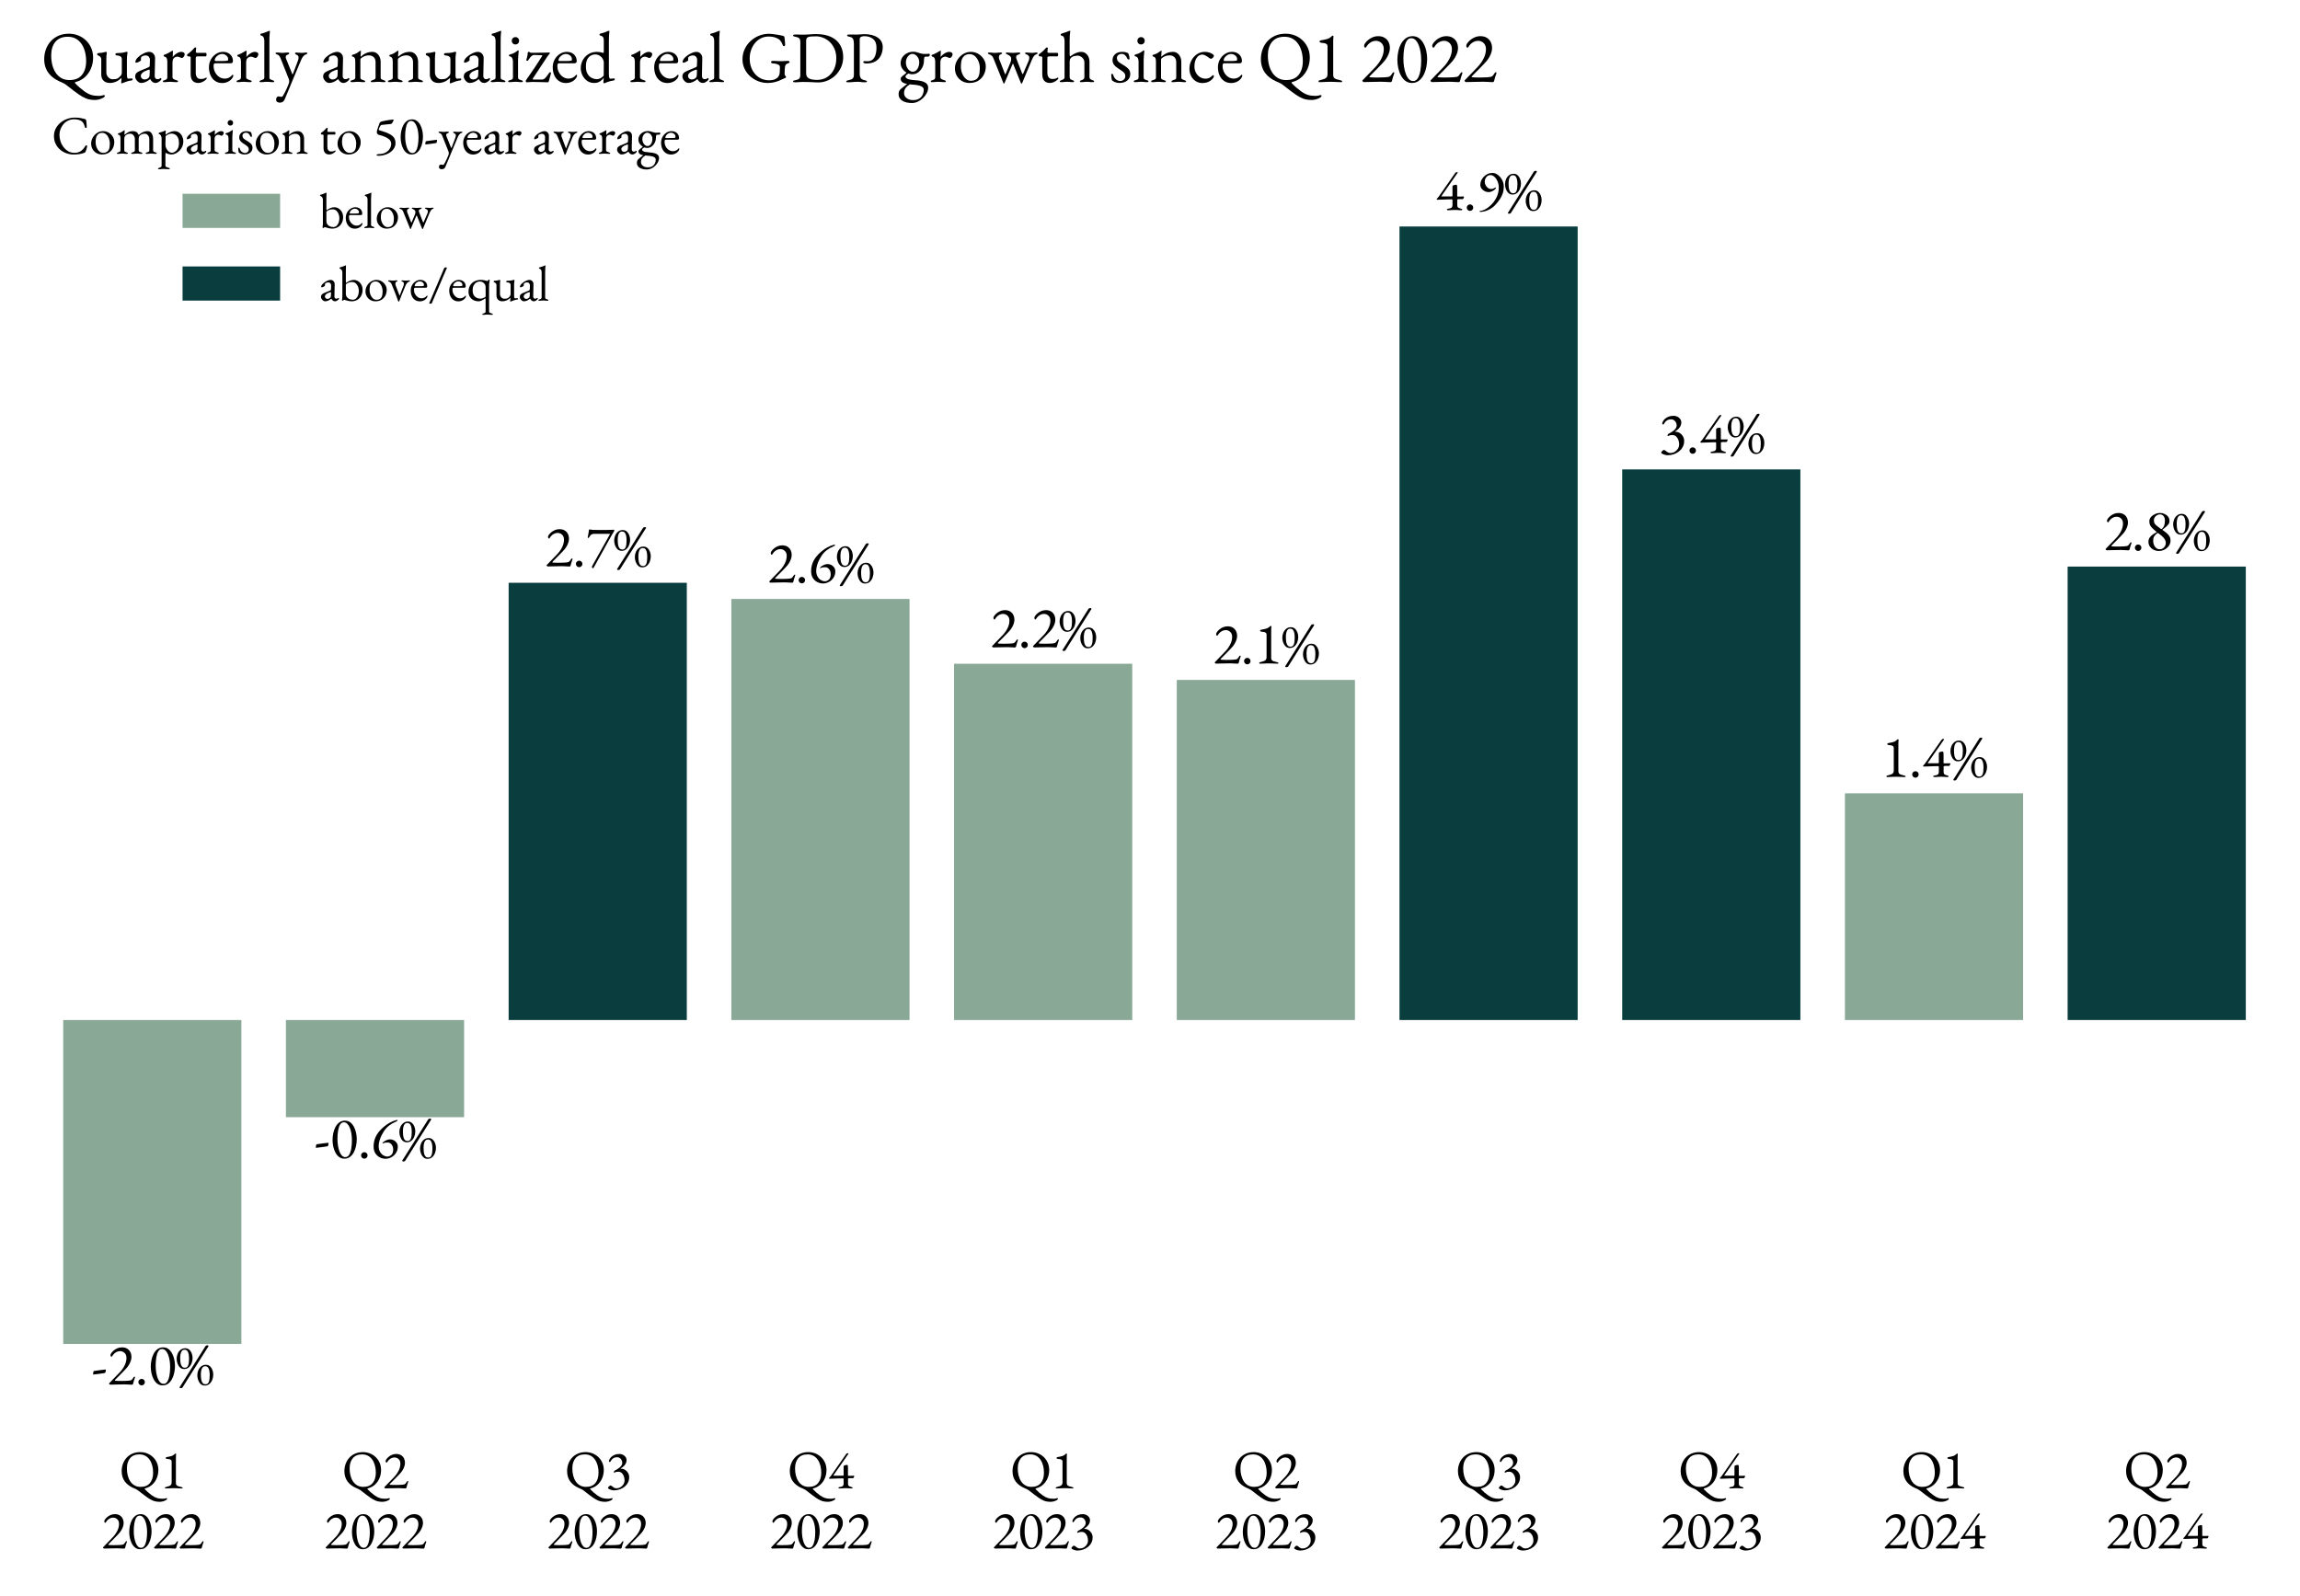 <?xml version="1.0" encoding="utf-8" standalone="no"?>
<!DOCTYPE svg PUBLIC "-//W3C//DTD SVG 1.1//EN"
  "http://www.w3.org/Graphics/SVG/1.1/DTD/svg11.dtd">
<svg xmlns:xlink="http://www.w3.org/1999/xlink" width="518.633pt" height="359.832pt" viewBox="0 0 518.633 359.832" xmlns="http://www.w3.org/2000/svg" version="1.1">
 <defs>
  <style type="text/css">*{stroke-linejoin: round; stroke-linecap: butt}</style>
 </defs>
 <g id="figure_1">
  <g id="patch_1">
   <path d="M 0 359.832 
L 518.633 359.832 
L 518.633 0 
L 0 0 
z
" style="fill: #ffffff"/>
  </g>
  <g id="axes_1">
   <g id="patch_2">
    <path d="M 9.233 315.68 
L 511.433 315.68 
L 511.433 38.48 
L 9.233 38.48 
z
" style="fill: #ffffff"/>
   </g>
   <g id="patch_3">
    <path d="M 14.255 230.037 
L 54.431 230.037 
L 54.431 303.08 
L 14.255 303.08 
z
" clip-path="url(#pd61a3d871b)" style="fill: #89a996"/>
   </g>
   <g id="patch_4">
    <path d="M 64.475 230.037 
L 104.651 230.037 
L 104.651 251.95 
L 64.475 251.95 
z
" clip-path="url(#pd61a3d871b)" style="fill: #89a996"/>
   </g>
   <g id="patch_5">
    <path d="M 164.915 230.037 
L 205.091 230.037 
L 205.091 135.08 
L 164.915 135.08 
z
" clip-path="url(#pd61a3d871b)" style="fill: #89a996"/>
   </g>
   <g id="patch_6">
    <path d="M 215.135 230.037 
L 255.311 230.037 
L 255.311 149.689 
L 215.135 149.689 
z
" clip-path="url(#pd61a3d871b)" style="fill: #89a996"/>
   </g>
   <g id="patch_7">
    <path d="M 265.355 230.037 
L 305.531 230.037 
L 305.531 153.341 
L 265.355 153.341 
z
" clip-path="url(#pd61a3d871b)" style="fill: #89a996"/>
   </g>
   <g id="patch_8">
    <path d="M 416.015 230.037 
L 456.191 230.037 
L 456.191 178.906 
L 416.015 178.906 
z
" clip-path="url(#pd61a3d871b)" style="fill: #89a996"/>
   </g>
   <g id="patch_9">
    <path d="M 114.695 230.037 
L 154.871 230.037 
L 154.871 131.428 
L 114.695 131.428 
z
" clip-path="url(#pd61a3d871b)" style="fill: #093d3e"/>
   </g>
   <g id="patch_10">
    <path d="M 315.575 230.037 
L 355.751 230.037 
L 355.751 51.08 
L 315.575 51.08 
z
" clip-path="url(#pd61a3d871b)" style="fill: #093d3e"/>
   </g>
   <g id="patch_11">
    <path d="M 365.795 230.037 
L 405.971 230.037 
L 405.971 105.863 
L 365.795 105.863 
z
" clip-path="url(#pd61a3d871b)" style="fill: #093d3e"/>
   </g>
   <g id="patch_12">
    <path d="M 466.235 230.037 
L 506.411 230.037 
L 506.411 127.776 
L 466.235 127.776 
z
" clip-path="url(#pd61a3d871b)" style="fill: #093d3e"/>
   </g>
   <g id="patch_13">
    <path d="M 34.343 230.037 
L 34.343 230.037 
L 34.343 230.037 
L 34.343 230.037 
z
" clip-path="url(#pd61a3d871b)" style="fill: #89a996"/>
   </g>
   <g id="patch_14">
    <path d="M 34.343 230.037 
L 34.343 230.037 
L 34.343 230.037 
L 34.343 230.037 
z
" clip-path="url(#pd61a3d871b)" style="fill: #093d3e"/>
   </g>
   <g id="matplotlib.axis_1">
    <g id="xtick_1">
     <g id="line2d_1"/>
     <g id="text_1">
      <!-- Q1 -->
      <g transform="translate(26.885 335.64) scale(0.12 -0.12)">
       <defs>
        <path id="EBGaramond-Regular-51" d="M 4762 -1587 
Q 4301 -1587 3977 -1456 
Q 3654 -1325 3347 -1107 
Q 3098 -928 2874 -765 
Q 2650 -602 2336 -346 
Q 2112 -160 1923 -80 
Q 1734 0 1600 64 
Q 1338 186 1101 358 
Q 864 531 681 768 
Q 499 1005 393 1315 
Q 288 1626 288 2016 
Q 288 2451 429 2851 
Q 570 3251 845 3564 
Q 1120 3878 1529 4064 
Q 1939 4250 2470 4250 
Q 2893 4250 3277 4099 
Q 3661 3949 3955 3670 
Q 4250 3392 4422 3005 
Q 4595 2618 4595 2144 
Q 4595 1658 4419 1216 
Q 4243 774 3897 448 
Q 3552 122 3040 -13 
Q 2989 -26 2989 -58 
Q 2989 -90 3014 -115 
Q 3200 -314 3395 -483 
Q 3590 -653 3827 -826 
Q 4147 -1056 4425 -1142 
Q 4704 -1229 5075 -1229 
Q 5190 -1229 5289 -1216 
Q 5389 -1203 5434 -1184 
Q 5466 -1171 5498 -1164 
Q 5530 -1158 5555 -1158 
Q 5626 -1158 5626 -1210 
Q 5626 -1267 5603 -1299 
Q 5581 -1331 5510 -1376 
Q 5331 -1485 5136 -1536 
Q 4941 -1587 4762 -1587 
z
M 2509 166 
Q 3245 166 3613 620 
Q 3981 1075 3981 1830 
Q 3981 2272 3878 2662 
Q 3776 3053 3574 3350 
Q 3373 3648 3072 3814 
Q 2771 3981 2368 3981 
Q 1645 3981 1273 3533 
Q 902 3085 902 2336 
Q 902 1888 1001 1497 
Q 1101 1107 1302 806 
Q 1504 506 1805 336 
Q 2106 166 2509 166 
z
" transform="scale(0.016)"/>
        <path id="EBGaramond-Regular-31" d="M 685 -19 
Q 640 -19 614 6 
Q 589 32 589 58 
Q 589 115 685 141 
Q 928 205 1085 259 
Q 1242 314 1315 413 
Q 1389 512 1389 698 
L 1389 3142 
Q 1389 3264 1312 3328 
Q 1235 3392 1113 3417 
Q 992 3443 851 3450 
Q 787 3456 736 3481 
Q 685 3507 685 3558 
Q 685 3603 733 3635 
Q 781 3667 845 3674 
Q 1133 3718 1360 3785 
Q 1587 3853 1805 4070 
Q 1811 4077 1820 4077 
Q 1830 4077 1837 4077 
Q 1869 4077 1894 4061 
Q 1920 4045 1914 4019 
Q 1901 3923 1894 3811 
Q 1888 3699 1888 3565 
L 1888 621 
Q 1888 461 1949 377 
Q 2010 294 2157 246 
Q 2304 198 2566 134 
Q 2605 128 2640 105 
Q 2675 83 2675 51 
Q 2675 -19 2586 -19 
Q 2406 -19 2256 -9 
Q 2106 0 1962 6 
Q 1818 13 1645 13 
Q 1472 13 1318 6 
Q 1165 0 1011 -9 
Q 858 -19 685 -19 
z
" transform="scale(0.016)"/>
       </defs>
       <use xlink:href="#EBGaramond-Regular-51"/>
       <use xlink:href="#EBGaramond-Regular-31" x="76.3"/>
      </g>
      <!-- 2022 -->
      <g transform="translate(22.823 349.212) scale(0.12 -0.12)">
       <defs>
        <path id="EBGaramond-Regular-32" d="M 2683 -19 
Q 2638 -19 2542 -12 
Q 2446 -6 2324 0 
Q 2203 6 2072 12 
Q 1941 19 1819 19 
Q 1698 19 1474 12 
Q 1250 6 1003 3 
Q 757 0 571 -6 
Q 386 -13 334 -13 
Q 309 -13 257 28 
Q 206 70 206 96 
Q 206 128 219 141 
Q 232 154 258 179 
L 1352 1312 
Q 1672 1645 1883 2057 
Q 2094 2470 2094 2893 
Q 2094 3232 1889 3427 
Q 1685 3622 1410 3622 
Q 1147 3622 923 3478 
Q 699 3334 565 3104 
Q 546 3066 517 3040 
Q 488 3014 456 3014 
Q 430 3014 395 3068 
Q 360 3123 360 3206 
Q 360 3283 453 3417 
Q 546 3552 712 3693 
Q 878 3834 1108 3933 
Q 1339 4032 1608 4032 
Q 1928 4032 2158 3897 
Q 2389 3763 2510 3526 
Q 2632 3290 2632 2976 
Q 2632 2803 2571 2604 
Q 2510 2406 2404 2214 
Q 2299 2022 2165 1856 
Q 2082 1754 1918 1584 
Q 1755 1414 1566 1222 
Q 1378 1030 1208 860 
Q 1038 691 929 579 
Q 821 467 821 454 
Q 821 422 910 410 
Q 1019 403 1156 396 
Q 1294 390 1474 390 
Q 1659 390 1844 396 
Q 2030 403 2203 410 
Q 2389 422 2491 441 
Q 2594 461 2664 521 
Q 2734 582 2811 710 
Q 2837 749 2878 803 
Q 2920 858 2971 858 
Q 3003 858 3009 832 
Q 3016 806 3016 781 
Q 3016 749 2981 656 
Q 2946 563 2901 428 
Q 2856 294 2824 134 
Q 2805 32 2760 6 
Q 2715 -19 2683 -19 
z
" transform="scale(0.016)"/>
        <path id="EBGaramond-Regular-30" d="M 1571 -90 
Q 1245 -90 1005 89 
Q 765 269 605 566 
Q 445 864 368 1222 
Q 291 1581 291 1933 
Q 291 2298 368 2669 
Q 445 3040 608 3347 
Q 771 3654 1027 3843 
Q 1283 4032 1635 4032 
Q 1962 4032 2202 3853 
Q 2442 3674 2602 3376 
Q 2762 3078 2838 2723 
Q 2915 2368 2915 2022 
Q 2915 1664 2838 1293 
Q 2762 922 2598 608 
Q 2435 294 2182 102 
Q 1930 -90 1571 -90 
z
M 1680 77 
Q 1936 77 2093 336 
Q 2250 595 2320 1011 
Q 2390 1427 2390 1907 
Q 2390 2266 2336 2611 
Q 2282 2957 2170 3238 
Q 2058 3520 1894 3686 
Q 1731 3853 1514 3853 
Q 1258 3853 1107 3603 
Q 957 3354 889 2941 
Q 822 2528 822 2048 
Q 822 1690 876 1338 
Q 931 986 1036 701 
Q 1142 416 1302 246 
Q 1462 77 1680 77 
z
" transform="scale(0.016)"/>
       </defs>
       <use xlink:href="#EBGaramond-Regular-32"/>
       <use xlink:href="#EBGaramond-Regular-30" x="48"/>
       <use xlink:href="#EBGaramond-Regular-32" x="96"/>
       <use xlink:href="#EBGaramond-Regular-32" x="144"/>
      </g>
     </g>
    </g>
    <g id="xtick_2">
     <g id="line2d_2"/>
     <g id="text_2">
      <!-- Q2 -->
      <g transform="translate(77.105 335.64) scale(0.12 -0.12)">
       <use xlink:href="#EBGaramond-Regular-51"/>
       <use xlink:href="#EBGaramond-Regular-32" x="76.3"/>
      </g>
      <!-- 2022 -->
      <g transform="translate(73.043 349.212) scale(0.12 -0.12)">
       <use xlink:href="#EBGaramond-Regular-32"/>
       <use xlink:href="#EBGaramond-Regular-30" x="48"/>
       <use xlink:href="#EBGaramond-Regular-32" x="96"/>
       <use xlink:href="#EBGaramond-Regular-32" x="144"/>
      </g>
     </g>
    </g>
    <g id="xtick_3">
     <g id="line2d_3"/>
     <g id="text_3">
      <!-- Q3 -->
      <g transform="translate(127.325 335.64) scale(0.12 -0.12)">
       <defs>
        <path id="EBGaramond-Regular-33" d="M 1030 -243 
Q 883 -243 716 -195 
Q 550 -147 435 -83 
Q 320 -19 320 32 
Q 320 77 371 147 
Q 422 218 489 272 
Q 557 326 602 326 
Q 672 326 729 288 
Q 787 250 851 198 
Q 934 128 1043 64 
Q 1152 0 1331 0 
Q 1568 0 1779 121 
Q 1990 243 2128 457 
Q 2266 672 2266 934 
Q 2266 1184 2182 1414 
Q 2099 1645 1936 1795 
Q 1773 1946 1523 1946 
Q 1453 1946 1334 1930 
Q 1216 1914 1107 1850 
Q 1075 1830 1033 1852 
Q 992 1875 998 1907 
Q 1024 1990 1075 2044 
Q 1126 2099 1190 2125 
Q 1248 2150 1376 2224 
Q 1504 2298 1648 2410 
Q 1792 2522 1894 2666 
Q 1997 2810 1997 2982 
Q 1997 3245 1827 3446 
Q 1658 3648 1395 3648 
Q 1146 3648 995 3561 
Q 845 3475 755 3363 
Q 666 3251 621 3164 
Q 576 3078 538 3078 
Q 512 3078 473 3116 
Q 435 3155 435 3200 
Q 435 3283 505 3420 
Q 576 3558 726 3699 
Q 877 3840 1110 3936 
Q 1344 4032 1670 4032 
Q 1882 4032 2070 3939 
Q 2259 3846 2380 3683 
Q 2502 3520 2502 3302 
Q 2502 3149 2438 2982 
Q 2374 2816 2227 2653 
Q 2080 2490 1830 2342 
Q 1811 2336 1811 2320 
Q 1811 2304 1837 2304 
Q 2112 2304 2329 2166 
Q 2547 2029 2678 1801 
Q 2810 1574 2810 1299 
Q 2810 941 2656 656 
Q 2502 371 2246 169 
Q 1990 -32 1673 -137 
Q 1357 -243 1030 -243 
z
" transform="scale(0.016)"/>
       </defs>
       <use xlink:href="#EBGaramond-Regular-51"/>
       <use xlink:href="#EBGaramond-Regular-33" x="76.3"/>
      </g>
      <!-- 2022 -->
      <g transform="translate(123.263 349.212) scale(0.12 -0.12)">
       <use xlink:href="#EBGaramond-Regular-32"/>
       <use xlink:href="#EBGaramond-Regular-30" x="48"/>
       <use xlink:href="#EBGaramond-Regular-32" x="96"/>
       <use xlink:href="#EBGaramond-Regular-32" x="144"/>
      </g>
     </g>
    </g>
    <g id="xtick_4">
     <g id="line2d_4"/>
     <g id="text_4">
      <!-- Q4 -->
      <g transform="translate(177.545 335.64) scale(0.12 -0.12)">
       <defs>
        <path id="EBGaramond-Regular-34" d="M 1344 -19 
Q 1312 -19 1270 0 
Q 1229 19 1229 64 
Q 1229 96 1267 115 
Q 1306 134 1344 141 
Q 1645 179 1741 268 
Q 1837 358 1837 512 
L 1837 1107 
Q 1837 1139 1792 1152 
Q 1747 1165 1741 1165 
Q 1478 1165 1251 1155 
Q 1024 1146 774 1136 
Q 525 1126 186 1120 
Q 160 1120 141 1142 
Q 122 1165 122 1184 
Q 122 1197 128 1203 
Q 211 1306 249 1347 
Q 288 1389 313 1417 
Q 339 1446 378 1504 
L 2067 3930 
Q 2106 3987 2160 4048 
Q 2214 4109 2259 4109 
L 2394 4109 
Q 2426 4109 2403 4064 
Q 2381 4019 2381 4019 
L 653 1536 
Q 646 1523 640 1500 
Q 634 1478 653 1478 
L 1760 1478 
Q 1786 1478 1811 1494 
Q 1837 1510 1837 1530 
L 1837 2522 
Q 1837 2592 1846 2617 
Q 1856 2643 1894 2662 
Q 1990 2714 2099 2730 
Q 2208 2746 2253 2746 
Q 2323 2746 2336 2643 
Q 2349 2541 2349 2336 
L 2349 1510 
Q 2349 1472 2381 1472 
Q 2451 1466 2515 1466 
Q 2579 1466 2637 1466 
Q 2726 1466 2819 1469 
Q 2912 1472 3014 1478 
Q 3085 1478 3085 1427 
Q 3085 1376 3056 1318 
Q 3027 1261 2995 1222 
Q 2963 1184 2950 1184 
Q 2880 1184 2797 1187 
Q 2714 1190 2637 1190 
Q 2579 1190 2528 1187 
Q 2477 1184 2438 1178 
Q 2413 1171 2384 1158 
Q 2355 1146 2355 1139 
L 2355 538 
Q 2355 352 2441 281 
Q 2528 211 2784 141 
Q 2822 134 2860 108 
Q 2899 83 2899 51 
Q 2899 26 2870 3 
Q 2842 -19 2803 -19 
Q 2624 -19 2518 -9 
Q 2413 0 2323 6 
Q 2234 13 2080 13 
Q 1920 13 1821 6 
Q 1722 0 1619 -9 
Q 1517 -19 1344 -19 
z
" transform="scale(0.016)"/>
       </defs>
       <use xlink:href="#EBGaramond-Regular-51"/>
       <use xlink:href="#EBGaramond-Regular-34" x="76.3"/>
      </g>
      <!-- 2022 -->
      <g transform="translate(173.483 349.212) scale(0.12 -0.12)">
       <use xlink:href="#EBGaramond-Regular-32"/>
       <use xlink:href="#EBGaramond-Regular-30" x="48"/>
       <use xlink:href="#EBGaramond-Regular-32" x="96"/>
       <use xlink:href="#EBGaramond-Regular-32" x="144"/>
      </g>
     </g>
    </g>
    <g id="xtick_5">
     <g id="line2d_5"/>
     <g id="text_5">
      <!-- Q1 -->
      <g transform="translate(227.765 335.64) scale(0.12 -0.12)">
       <use xlink:href="#EBGaramond-Regular-51"/>
       <use xlink:href="#EBGaramond-Regular-31" x="76.3"/>
      </g>
      <!-- 2023 -->
      <g transform="translate(223.703 349.212) scale(0.12 -0.12)">
       <use xlink:href="#EBGaramond-Regular-32"/>
       <use xlink:href="#EBGaramond-Regular-30" x="48"/>
       <use xlink:href="#EBGaramond-Regular-32" x="96"/>
       <use xlink:href="#EBGaramond-Regular-33" x="144"/>
      </g>
     </g>
    </g>
    <g id="xtick_6">
     <g id="line2d_6"/>
     <g id="text_6">
      <!-- Q2 -->
      <g transform="translate(277.985 335.64) scale(0.12 -0.12)">
       <use xlink:href="#EBGaramond-Regular-51"/>
       <use xlink:href="#EBGaramond-Regular-32" x="76.3"/>
      </g>
      <!-- 2023 -->
      <g transform="translate(273.923 349.212) scale(0.12 -0.12)">
       <use xlink:href="#EBGaramond-Regular-32"/>
       <use xlink:href="#EBGaramond-Regular-30" x="48"/>
       <use xlink:href="#EBGaramond-Regular-32" x="96"/>
       <use xlink:href="#EBGaramond-Regular-33" x="144"/>
      </g>
     </g>
    </g>
    <g id="xtick_7">
     <g id="line2d_7"/>
     <g id="text_7">
      <!-- Q3 -->
      <g transform="translate(328.205 335.64) scale(0.12 -0.12)">
       <use xlink:href="#EBGaramond-Regular-51"/>
       <use xlink:href="#EBGaramond-Regular-33" x="76.3"/>
      </g>
      <!-- 2023 -->
      <g transform="translate(324.143 349.212) scale(0.12 -0.12)">
       <use xlink:href="#EBGaramond-Regular-32"/>
       <use xlink:href="#EBGaramond-Regular-30" x="48"/>
       <use xlink:href="#EBGaramond-Regular-32" x="96"/>
       <use xlink:href="#EBGaramond-Regular-33" x="144"/>
      </g>
     </g>
    </g>
    <g id="xtick_8">
     <g id="line2d_8"/>
     <g id="text_8">
      <!-- Q4 -->
      <g transform="translate(378.425 335.64) scale(0.12 -0.12)">
       <use xlink:href="#EBGaramond-Regular-51"/>
       <use xlink:href="#EBGaramond-Regular-34" x="76.3"/>
      </g>
      <!-- 2023 -->
      <g transform="translate(374.363 349.212) scale(0.12 -0.12)">
       <use xlink:href="#EBGaramond-Regular-32"/>
       <use xlink:href="#EBGaramond-Regular-30" x="48"/>
       <use xlink:href="#EBGaramond-Regular-32" x="96"/>
       <use xlink:href="#EBGaramond-Regular-33" x="144"/>
      </g>
     </g>
    </g>
    <g id="xtick_9">
     <g id="line2d_9"/>
     <g id="text_9">
      <!-- Q1 -->
      <g transform="translate(428.645 335.64) scale(0.12 -0.12)">
       <use xlink:href="#EBGaramond-Regular-51"/>
       <use xlink:href="#EBGaramond-Regular-31" x="76.3"/>
      </g>
      <!-- 2024 -->
      <g transform="translate(424.583 349.212) scale(0.12 -0.12)">
       <use xlink:href="#EBGaramond-Regular-32"/>
       <use xlink:href="#EBGaramond-Regular-30" x="48"/>
       <use xlink:href="#EBGaramond-Regular-32" x="96"/>
       <use xlink:href="#EBGaramond-Regular-34" x="144"/>
      </g>
     </g>
    </g>
    <g id="xtick_10">
     <g id="line2d_10"/>
     <g id="text_10">
      <!-- Q2 -->
      <g transform="translate(478.865 335.64) scale(0.12 -0.12)">
       <use xlink:href="#EBGaramond-Regular-51"/>
       <use xlink:href="#EBGaramond-Regular-32" x="76.3"/>
      </g>
      <!-- 2024 -->
      <g transform="translate(474.803 349.212) scale(0.12 -0.12)">
       <use xlink:href="#EBGaramond-Regular-32"/>
       <use xlink:href="#EBGaramond-Regular-30" x="48"/>
       <use xlink:href="#EBGaramond-Regular-32" x="96"/>
       <use xlink:href="#EBGaramond-Regular-34" x="144"/>
      </g>
     </g>
    </g>
   </g>
   <g id="matplotlib.axis_2"/>
   <g id="line2d_11">
    <path clip-path="url(#pd61a3d871b)" style="fill: none; stroke: #424242; stroke-width: 5.25; stroke-linecap: square"/>
   </g>
   <g id="line2d_12">
    <path clip-path="url(#pd61a3d871b)" style="fill: none; stroke: #424242; stroke-width: 5.25; stroke-linecap: square"/>
   </g>
   <g id="line2d_13">
    <path clip-path="url(#pd61a3d871b)" style="fill: none; stroke: #424242; stroke-width: 5.25; stroke-linecap: square"/>
   </g>
   <g id="line2d_14">
    <path clip-path="url(#pd61a3d871b)" style="fill: none; stroke: #424242; stroke-width: 5.25; stroke-linecap: square"/>
   </g>
   <g id="line2d_15">
    <path clip-path="url(#pd61a3d871b)" style="fill: none; stroke: #424242; stroke-width: 5.25; stroke-linecap: square"/>
   </g>
   <g id="line2d_16">
    <path clip-path="url(#pd61a3d871b)" style="fill: none; stroke: #424242; stroke-width: 5.25; stroke-linecap: square"/>
   </g>
   <g id="line2d_17">
    <path clip-path="url(#pd61a3d871b)" style="fill: none; stroke: #424242; stroke-width: 5.25; stroke-linecap: square"/>
   </g>
   <g id="line2d_18">
    <path clip-path="url(#pd61a3d871b)" style="fill: none; stroke: #424242; stroke-width: 5.25; stroke-linecap: square"/>
   </g>
   <g id="line2d_19">
    <path clip-path="url(#pd61a3d871b)" style="fill: none; stroke: #424242; stroke-width: 5.25; stroke-linecap: square"/>
   </g>
   <g id="line2d_20">
    <path clip-path="url(#pd61a3d871b)" style="fill: none; stroke: #424242; stroke-width: 5.25; stroke-linecap: square"/>
   </g>
   <g id="text_11">
    <!-- -2.0% -->
    <g transform="translate(20.602 312.245) scale(0.13 -0.13)">
     <defs>
      <path id="EBGaramond-Regular-2d" d="M 224 1088 
Q 186 1088 186 1126 
Q 186 1235 214 1350 
Q 243 1466 288 1472 
Q 595 1517 902 1558 
Q 1210 1600 1517 1632 
Q 1536 1632 1552 1622 
Q 1568 1613 1568 1594 
Q 1568 1472 1539 1366 
Q 1510 1261 1434 1248 
Q 1146 1203 848 1161 
Q 550 1120 224 1088 
z
" transform="scale(0.016)"/>
      <path id="EBGaramond-Regular-2e" d="M 736 -90 
Q 595 -90 489 16 
Q 384 122 384 262 
Q 384 410 489 512 
Q 595 614 736 614 
Q 883 614 985 512 
Q 1088 410 1088 262 
Q 1088 122 985 16 
Q 883 -90 736 -90 
z
" transform="scale(0.016)"/>
      <path id="EBGaramond-Regular-25" d="M 909 1683 
Q 640 1683 461 1852 
Q 282 2022 189 2278 
Q 96 2534 96 2803 
Q 96 3091 208 3350 
Q 320 3610 531 3773 
Q 742 3936 1024 3936 
Q 1286 3936 1462 3779 
Q 1638 3622 1731 3379 
Q 1824 3136 1824 2874 
Q 1824 2586 1718 2310 
Q 1613 2035 1408 1859 
Q 1203 1683 909 1683 
z
M 979 1824 
Q 1190 1824 1289 1977 
Q 1389 2131 1414 2358 
Q 1440 2586 1440 2797 
Q 1440 3014 1408 3238 
Q 1376 3462 1273 3619 
Q 1171 3776 954 3776 
Q 755 3776 652 3632 
Q 550 3488 515 3280 
Q 480 3072 480 2874 
Q 480 2701 496 2518 
Q 512 2336 560 2179 
Q 608 2022 707 1923 
Q 806 1824 979 1824 
z
M 3211 4147 
Q 3256 4218 3317 4237 
Q 3378 4256 3461 4256 
Q 3493 4256 3521 4230 
Q 3550 4205 3550 4173 
Q 3550 4154 3544 4147 
L 741 -301 
Q 702 -365 641 -381 
Q 581 -397 510 -397 
Q 472 -397 437 -371 
Q 402 -346 402 -320 
Q 402 -307 408 -301 
L 3211 4147 
z
M 3149 -109 
Q 2880 -109 2701 60 
Q 2522 230 2429 486 
Q 2336 742 2336 1011 
Q 2336 1299 2448 1558 
Q 2560 1818 2771 1981 
Q 2982 2144 3264 2144 
Q 3526 2144 3702 1987 
Q 3878 1830 3971 1587 
Q 4064 1344 4064 1082 
Q 4064 794 3958 518 
Q 3853 243 3648 67 
Q 3443 -109 3149 -109 
z
M 3219 32 
Q 3430 32 3529 185 
Q 3629 339 3654 566 
Q 3680 794 3680 1005 
Q 3680 1222 3648 1446 
Q 3616 1670 3513 1827 
Q 3411 1984 3194 1984 
Q 2995 1984 2892 1840 
Q 2790 1696 2755 1488 
Q 2720 1280 2720 1082 
Q 2720 909 2736 726 
Q 2752 544 2800 387 
Q 2848 230 2947 131 
Q 3046 32 3219 32 
z
" transform="scale(0.016)"/>
     </defs>
     <use xlink:href="#EBGaramond-Regular-2d"/>
     <use xlink:href="#EBGaramond-Regular-32" x="27.4"/>
     <use xlink:href="#EBGaramond-Regular-2e" x="75.4"/>
     <use xlink:href="#EBGaramond-Regular-30" x="98.4"/>
     <use xlink:href="#EBGaramond-Regular-25" x="146.4"/>
    </g>
   </g>
   <g id="text_12">
    <!-- -0.6% -->
    <g transform="translate(70.822 261.115) scale(0.13 -0.13)">
     <defs>
      <path id="EBGaramond-Regular-36" d="M 1614 -102 
Q 1288 -102 987 45 
Q 686 192 494 489 
Q 302 787 302 1235 
Q 302 1594 385 1888 
Q 469 2182 597 2409 
Q 725 2637 856 2800 
Q 987 2963 1077 3053 
Q 1237 3219 1486 3424 
Q 1736 3629 2065 3814 
Q 2395 4000 2786 4102 
Q 2843 4115 2878 4096 
Q 2914 4077 2901 4058 
Q 2875 4000 2820 3971 
Q 2766 3942 2734 3930 
Q 2306 3744 1995 3507 
Q 1685 3270 1442 2918 
Q 1339 2765 1198 2499 
Q 1058 2234 955 1907 
Q 853 1581 853 1248 
Q 859 896 1000 649 
Q 1141 403 1349 275 
Q 1557 147 1768 141 
Q 2030 134 2228 323 
Q 2427 512 2427 909 
Q 2427 1107 2353 1276 
Q 2280 1446 2149 1555 
Q 2018 1664 1845 1664 
Q 1678 1664 1560 1645 
Q 1442 1626 1333 1568 
Q 1275 1542 1265 1571 
Q 1256 1600 1288 1638 
Q 1339 1690 1374 1722 
Q 1410 1754 1461 1792 
Q 1531 1843 1720 1923 
Q 1909 2003 2088 2003 
Q 2312 2003 2501 1900 
Q 2690 1798 2808 1622 
Q 2926 1446 2926 1216 
Q 2926 915 2811 672 
Q 2696 429 2504 256 
Q 2312 83 2078 -9 
Q 1845 -102 1614 -102 
z
" transform="scale(0.016)"/>
     </defs>
     <use xlink:href="#EBGaramond-Regular-2d"/>
     <use xlink:href="#EBGaramond-Regular-30" x="27.4"/>
     <use xlink:href="#EBGaramond-Regular-2e" x="75.4"/>
     <use xlink:href="#EBGaramond-Regular-36" x="98.4"/>
     <use xlink:href="#EBGaramond-Regular-25" x="146.4"/>
    </g>
   </g>
   <g id="text_13">
    <!-- 2.6% -->
    <g transform="translate(173.043 131.375) scale(0.13 -0.13)">
     <use xlink:href="#EBGaramond-Regular-32"/>
     <use xlink:href="#EBGaramond-Regular-2e" x="48"/>
     <use xlink:href="#EBGaramond-Regular-36" x="71"/>
     <use xlink:href="#EBGaramond-Regular-25" x="119"/>
    </g>
   </g>
   <g id="text_14">
    <!-- 2.2% -->
    <g transform="translate(223.263 145.984) scale(0.13 -0.13)">
     <use xlink:href="#EBGaramond-Regular-32"/>
     <use xlink:href="#EBGaramond-Regular-2e" x="48"/>
     <use xlink:href="#EBGaramond-Regular-32" x="71"/>
     <use xlink:href="#EBGaramond-Regular-25" x="119"/>
    </g>
   </g>
   <g id="text_15">
    <!-- 2.1% -->
    <g transform="translate(273.483 149.636) scale(0.13 -0.13)">
     <use xlink:href="#EBGaramond-Regular-32"/>
     <use xlink:href="#EBGaramond-Regular-2e" x="48"/>
     <use xlink:href="#EBGaramond-Regular-31" x="71"/>
     <use xlink:href="#EBGaramond-Regular-25" x="119"/>
    </g>
   </g>
   <g id="text_16">
    <!-- 1.4% -->
    <g transform="translate(424.143 175.201) scale(0.13 -0.13)">
     <use xlink:href="#EBGaramond-Regular-31"/>
     <use xlink:href="#EBGaramond-Regular-2e" x="48"/>
     <use xlink:href="#EBGaramond-Regular-34" x="71"/>
     <use xlink:href="#EBGaramond-Regular-25" x="119"/>
    </g>
   </g>
   <g id="text_17">
    <!-- 2.7% -->
    <g transform="translate(122.823 127.723) scale(0.13 -0.13)">
     <defs>
      <path id="EBGaramond-Regular-37" d="M 814 -205 
Q 744 -205 712 -157 
Q 680 -109 680 -38 
Q 680 -19 725 64 
Q 770 147 814 224 
L 2626 3462 
Q 2638 3482 2635 3501 
Q 2632 3520 2562 3526 
L 923 3526 
Q 770 3526 654 3468 
Q 539 3411 430 3232 
Q 418 3213 395 3174 
Q 373 3136 341 3104 
Q 309 3072 277 3072 
Q 251 3072 241 3104 
Q 232 3136 232 3162 
Q 232 3194 241 3235 
Q 251 3277 258 3302 
Q 290 3443 318 3628 
Q 347 3814 360 3936 
Q 366 3981 388 3993 
Q 411 4006 424 4006 
Q 437 4006 600 3977 
Q 763 3949 962 3949 
Q 1058 3949 1144 3949 
Q 1230 3949 1339 3945 
Q 1448 3942 1595 3942 
Q 1909 3942 2225 3945 
Q 2542 3949 2776 3958 
Q 3010 3968 3067 3974 
Q 3080 3974 3093 3945 
Q 3106 3917 3106 3891 
Q 3106 3840 3058 3753 
Q 3010 3667 2952 3584 
Q 2894 3501 2862 3443 
L 936 -32 
Q 910 -83 872 -144 
Q 834 -205 814 -205 
z
" transform="scale(0.016)"/>
     </defs>
     <use xlink:href="#EBGaramond-Regular-32"/>
     <use xlink:href="#EBGaramond-Regular-2e" x="48"/>
     <use xlink:href="#EBGaramond-Regular-37" x="71"/>
     <use xlink:href="#EBGaramond-Regular-25" x="119"/>
    </g>
   </g>
   <g id="text_18">
    <!-- 4.9% -->
    <g transform="translate(323.703 47.375) scale(0.13 -0.13)">
     <defs>
      <path id="EBGaramond-Regular-39" d="M 429 -198 
Q 378 -198 358 -182 
Q 339 -166 339 -147 
Q 339 -115 368 -99 
Q 397 -83 429 -83 
Q 621 -83 873 41 
Q 1126 166 1385 380 
Q 1645 595 1850 858 
Q 2054 1126 2179 1382 
Q 2304 1638 2361 1910 
Q 2419 2182 2419 2490 
Q 2419 2720 2345 2950 
Q 2272 3181 2147 3373 
Q 2022 3565 1859 3680 
Q 1696 3795 1523 3795 
Q 1318 3795 1177 3683 
Q 1037 3571 966 3408 
Q 896 3245 896 3085 
Q 896 2893 989 2707 
Q 1082 2522 1235 2403 
Q 1389 2285 1555 2285 
Q 1754 2285 1850 2339 
Q 1946 2394 2067 2451 
Q 2093 2464 2109 2432 
Q 2125 2400 2112 2381 
Q 2080 2317 2016 2256 
Q 1952 2195 1901 2157 
Q 1856 2125 1760 2073 
Q 1664 2022 1549 1984 
Q 1434 1946 1312 1946 
Q 1094 1946 886 2051 
Q 678 2157 547 2339 
Q 416 2522 416 2752 
Q 416 2970 512 3194 
Q 608 3418 784 3606 
Q 960 3795 1203 3910 
Q 1446 4026 1734 4026 
Q 1965 4026 2185 3901 
Q 2406 3776 2582 3568 
Q 2758 3360 2860 3097 
Q 2963 2835 2963 2560 
Q 2963 2163 2854 1827 
Q 2746 1491 2541 1184 
Q 2336 877 2042 557 
Q 1869 365 1657 224 
Q 1446 83 1228 -13 
Q 1011 -109 803 -153 
Q 595 -198 429 -198 
z
" transform="scale(0.016)"/>
     </defs>
     <use xlink:href="#EBGaramond-Regular-34"/>
     <use xlink:href="#EBGaramond-Regular-2e" x="48"/>
     <use xlink:href="#EBGaramond-Regular-39" x="71"/>
     <use xlink:href="#EBGaramond-Regular-25" x="119"/>
    </g>
   </g>
   <g id="text_19">
    <!-- 3.4% -->
    <g transform="translate(373.923 102.158) scale(0.13 -0.13)">
     <use xlink:href="#EBGaramond-Regular-33"/>
     <use xlink:href="#EBGaramond-Regular-2e" x="48"/>
     <use xlink:href="#EBGaramond-Regular-34" x="71"/>
     <use xlink:href="#EBGaramond-Regular-25" x="119"/>
    </g>
   </g>
   <g id="text_20">
    <!-- 2.8% -->
    <g transform="translate(474.363 124.071) scale(0.13 -0.13)">
     <defs>
      <path id="EBGaramond-Regular-38" d="M 1549 -90 
Q 1254 -90 995 35 
Q 736 160 576 384 
Q 416 608 416 902 
Q 416 1184 563 1382 
Q 710 1581 912 1712 
Q 1114 1843 1274 1933 
Q 1318 1958 1305 1971 
Q 1293 1984 1254 2016 
Q 1062 2182 892 2332 
Q 723 2483 617 2672 
Q 512 2861 512 3130 
Q 512 3379 685 3584 
Q 858 3789 1126 3910 
Q 1395 4032 1677 4032 
Q 1933 4032 2166 3926 
Q 2400 3821 2547 3629 
Q 2694 3437 2694 3174 
Q 2694 2944 2579 2800 
Q 2464 2656 2355 2560 
Q 2266 2483 2195 2428 
Q 2125 2374 2016 2291 
Q 1933 2234 1933 2211 
Q 1933 2189 1984 2157 
Q 2227 1990 2412 1830 
Q 2598 1670 2704 1484 
Q 2810 1299 2810 1050 
Q 2810 717 2624 461 
Q 2438 205 2150 57 
Q 1862 -90 1549 -90 
z
M 1638 96 
Q 1920 96 2109 304 
Q 2298 512 2298 794 
Q 2298 992 2186 1171 
Q 2074 1350 1901 1507 
Q 1728 1664 1542 1792 
Q 1504 1824 1475 1840 
Q 1446 1856 1414 1856 
Q 1389 1856 1338 1818 
Q 1133 1651 1030 1481 
Q 928 1312 928 1005 
Q 928 781 1011 573 
Q 1094 365 1254 230 
Q 1414 96 1638 96 
z
M 1843 2291 
Q 2067 2477 2134 2701 
Q 2202 2925 2202 3219 
Q 2202 3488 2064 3683 
Q 1926 3878 1645 3878 
Q 1498 3878 1350 3795 
Q 1203 3712 1104 3571 
Q 1005 3430 1005 3258 
Q 1005 3014 1097 2873 
Q 1190 2733 1360 2614 
Q 1530 2496 1754 2310 
Q 1773 2298 1798 2288 
Q 1824 2278 1843 2291 
z
" transform="scale(0.016)"/>
     </defs>
     <use xlink:href="#EBGaramond-Regular-32"/>
     <use xlink:href="#EBGaramond-Regular-2e" x="48"/>
     <use xlink:href="#EBGaramond-Regular-38" x="71"/>
     <use xlink:href="#EBGaramond-Regular-25" x="119"/>
    </g>
   </g>
   <g id="text_21">
    <!-- Quarterly annualized real GDP growth since Q1 2022 -->
    <g transform="translate(9.233 18.48) scale(0.16 -0.16)">
     <defs>
      <path id="EBGaramond-Regular-75" d="M 2342 -122 
Q 2298 -122 2298 -70 
Q 2298 -6 2314 118 
Q 2330 243 2330 326 
Q 2330 339 2330 348 
Q 2330 358 2330 365 
Q 2080 122 1827 16 
Q 1574 -90 1274 -90 
Q 1069 -90 902 -3 
Q 736 83 640 252 
Q 544 422 544 672 
L 544 1971 
Q 544 2112 480 2195 
Q 416 2278 269 2336 
Q 237 2349 211 2368 
Q 186 2387 186 2438 
Q 186 2496 214 2515 
Q 243 2534 282 2541 
Q 499 2554 617 2576 
Q 736 2598 915 2643 
Q 934 2650 944 2650 
Q 954 2650 966 2650 
Q 1037 2650 1030 2560 
Q 1011 2413 1001 2313 
Q 992 2214 992 2067 
L 992 819 
Q 992 666 1069 534 
Q 1146 403 1270 320 
Q 1395 237 1530 237 
Q 1696 237 1821 256 
Q 1946 275 2067 365 
Q 2138 416 2246 531 
Q 2355 646 2355 845 
L 2355 2016 
Q 2355 2150 2275 2217 
Q 2195 2285 2092 2310 
Q 1990 2336 1926 2336 
Q 1869 2336 1830 2358 
Q 1792 2381 1792 2445 
Q 1792 2502 1833 2521 
Q 1875 2541 1926 2541 
Q 2125 2547 2256 2556 
Q 2387 2566 2492 2588 
Q 2598 2611 2714 2643 
Q 2726 2650 2745 2653 
Q 2765 2656 2778 2656 
Q 2861 2656 2861 2586 
Q 2861 2579 2857 2563 
Q 2854 2547 2848 2528 
Q 2842 2509 2832 2419 
Q 2822 2330 2812 2234 
Q 2803 2138 2803 2086 
L 2803 608 
Q 2803 435 2838 361 
Q 2874 288 2918 288 
Q 2970 288 3069 297 
Q 3168 307 3213 307 
Q 3245 307 3277 294 
Q 3309 282 3309 224 
Q 3309 173 3283 157 
Q 3258 141 3219 134 
Q 2970 102 2790 38 
Q 2611 -26 2470 -83 
Q 2451 -90 2412 -106 
Q 2374 -122 2342 -122 
z
" transform="scale(0.016)"/>
      <path id="EBGaramond-Regular-61" d="M 749 -90 
Q 634 -90 515 0 
Q 397 90 317 218 
Q 237 346 237 461 
Q 237 666 345 781 
Q 454 896 691 992 
L 1344 1261 
Q 1472 1312 1494 1350 
Q 1517 1389 1523 1517 
L 1536 1926 
Q 1542 2093 1443 2214 
Q 1344 2336 1158 2336 
Q 1062 2336 966 2304 
Q 870 2272 806 2221 
Q 768 2195 755 2144 
Q 742 2093 742 2035 
Q 742 2010 745 1978 
Q 749 1946 749 1920 
Q 749 1888 669 1833 
Q 589 1779 489 1737 
Q 390 1696 326 1696 
Q 294 1696 275 1712 
Q 256 1728 256 1754 
Q 256 1856 323 1974 
Q 390 2093 512 2195 
Q 659 2330 832 2432 
Q 1005 2534 1171 2592 
Q 1338 2650 1466 2650 
Q 1696 2650 1846 2486 
Q 1997 2323 1990 2080 
L 1958 544 
Q 1952 410 2019 326 
Q 2086 243 2189 243 
Q 2349 243 2426 314 
Q 2458 346 2477 346 
Q 2509 346 2528 326 
Q 2547 307 2547 275 
Q 2547 205 2477 134 
Q 2374 32 2256 -29 
Q 2138 -90 2035 -90 
Q 1741 -90 1568 243 
L 1549 243 
Q 1338 70 1146 -10 
Q 954 -90 749 -90 
z
M 1050 218 
Q 1178 218 1267 259 
Q 1357 301 1427 371 
Q 1459 403 1481 457 
Q 1504 512 1510 634 
L 1523 947 
Q 1530 1018 1517 1050 
Q 1504 1082 1466 1082 
Q 1453 1082 1421 1075 
Q 1389 1069 1338 1050 
Q 998 928 867 797 
Q 736 666 736 557 
Q 736 390 835 304 
Q 934 218 1050 218 
z
" transform="scale(0.016)"/>
      <path id="EBGaramond-Regular-72" d="M 314 -19 
Q 250 -19 218 -3 
Q 186 13 186 51 
Q 186 102 224 118 
Q 262 134 333 154 
Q 454 186 515 246 
Q 576 307 576 397 
L 576 1773 
Q 576 1946 525 2074 
Q 474 2202 314 2234 
Q 288 2240 269 2265 
Q 250 2291 250 2317 
Q 250 2381 307 2394 
Q 474 2445 656 2544 
Q 838 2643 941 2707 
Q 979 2733 1001 2742 
Q 1024 2752 1037 2752 
Q 1069 2752 1069 2707 
Q 1069 2688 1065 2611 
Q 1062 2534 1059 2432 
Q 1056 2330 1050 2227 
Q 1050 2214 1062 2214 
Q 1165 2342 1289 2438 
Q 1414 2534 1545 2592 
Q 1677 2650 1798 2650 
Q 1933 2650 2019 2592 
Q 2106 2534 2106 2445 
Q 2106 2381 2070 2304 
Q 2035 2227 1977 2169 
Q 1920 2112 1856 2112 
Q 1818 2112 1773 2128 
Q 1728 2144 1677 2170 
Q 1626 2189 1574 2208 
Q 1523 2227 1472 2227 
Q 1318 2227 1174 2118 
Q 1030 2010 1030 1690 
L 1030 397 
Q 1030 314 1120 259 
Q 1210 205 1370 154 
Q 1440 134 1478 115 
Q 1517 96 1517 51 
Q 1517 -19 1389 -19 
Q 1197 -19 1097 -3 
Q 998 13 832 13 
Q 723 13 656 6 
Q 589 0 515 -9 
Q 442 -19 314 -19 
z
" transform="scale(0.016)"/>
      <path id="EBGaramond-Regular-74" d="M 1210 -90 
Q 896 -90 720 102 
Q 544 294 544 672 
L 544 2157 
Q 544 2208 505 2230 
Q 467 2253 339 2253 
L 301 2253 
Q 269 2253 246 2294 
Q 224 2336 224 2381 
Q 224 2394 243 2419 
Q 262 2445 269 2451 
Q 397 2541 502 2630 
Q 608 2720 694 2806 
Q 781 2893 838 2963 
Q 870 2995 892 3017 
Q 915 3040 947 3040 
Q 979 3040 1008 3027 
Q 1037 3014 1030 2970 
L 998 2682 
Q 992 2611 1030 2585 
Q 1069 2560 1152 2560 
L 1882 2560 
Q 1907 2560 1926 2518 
Q 1946 2477 1946 2419 
Q 1946 2362 1926 2307 
Q 1907 2253 1882 2253 
L 1248 2253 
Q 1088 2253 1040 2227 
Q 992 2202 992 2074 
L 992 813 
Q 992 557 1101 409 
Q 1210 262 1414 262 
Q 1600 262 1702 291 
Q 1805 320 1888 378 
Q 1901 390 1914 390 
Q 1939 390 1948 361 
Q 1958 333 1958 301 
Q 1958 269 1852 173 
Q 1747 77 1577 -6 
Q 1408 -90 1210 -90 
z
" transform="scale(0.016)"/>
      <path id="EBGaramond-Regular-65" d="M 1363 -96 
Q 1011 -96 748 77 
Q 486 250 339 566 
Q 192 883 192 1299 
Q 192 1670 361 1974 
Q 531 2278 812 2464 
Q 1094 2650 1427 2650 
Q 1683 2650 1881 2547 
Q 2080 2445 2192 2262 
Q 2304 2080 2304 1843 
Q 2304 1645 2112 1645 
L 762 1645 
Q 672 1645 637 1597 
Q 602 1549 602 1408 
Q 602 1101 736 848 
Q 870 595 1094 444 
Q 1318 294 1587 294 
Q 1779 294 1936 368 
Q 2093 442 2214 582 
Q 2240 614 2253 624 
Q 2266 634 2285 634 
Q 2336 634 2336 570 
Q 2336 448 2221 301 
Q 2125 179 1990 89 
Q 1856 0 1696 -48 
Q 1536 -96 1363 -96 
z
M 774 1843 
L 1357 1843 
Q 1510 1843 1619 1849 
Q 1728 1856 1830 1875 
Q 1862 1882 1872 1917 
Q 1882 1952 1882 2016 
Q 1882 2202 1718 2333 
Q 1555 2464 1331 2464 
Q 1184 2464 1037 2377 
Q 890 2291 794 2163 
Q 698 2035 698 1907 
Q 698 1843 774 1843 
z
" transform="scale(0.016)"/>
      <path id="EBGaramond-Regular-6c" d="M 250 -19 
Q 218 -19 170 -9 
Q 122 0 122 38 
Q 122 90 170 112 
Q 218 134 269 154 
Q 365 186 454 227 
Q 544 269 544 397 
L 544 3622 
Q 544 3808 477 3933 
Q 410 4058 250 4090 
Q 198 4102 198 4173 
Q 198 4237 243 4250 
Q 410 4288 531 4329 
Q 653 4371 758 4416 
Q 864 4461 966 4499 
Q 992 4512 1005 4512 
Q 1018 4512 1027 4496 
Q 1037 4480 1037 4467 
Q 1037 4410 1014 4221 
Q 992 4032 992 3597 
L 992 397 
Q 992 269 1081 227 
Q 1171 186 1267 154 
Q 1318 134 1366 112 
Q 1414 90 1414 38 
Q 1414 0 1366 -9 
Q 1318 -19 1286 -19 
Q 1165 -19 1091 -9 
Q 1018 0 950 6 
Q 883 13 768 13 
Q 659 13 588 6 
Q 518 0 448 -9 
Q 378 -19 250 -19 
z
" transform="scale(0.016)"/>
      <path id="EBGaramond-Regular-79" d="M 410 -1824 
Q 288 -1824 185 -1763 
Q 83 -1702 83 -1562 
Q 83 -1446 137 -1360 
Q 192 -1274 294 -1274 
Q 365 -1274 432 -1293 
Q 499 -1312 550 -1312 
Q 589 -1312 617 -1296 
Q 646 -1280 672 -1242 
Q 742 -1126 835 -953 
Q 928 -781 1027 -563 
Q 1126 -346 1216 -102 
Q 1235 -45 1235 45 
Q 1235 96 1228 144 
Q 1222 192 1210 230 
L 467 2106 
Q 422 2221 348 2307 
Q 275 2394 179 2419 
Q 128 2438 80 2464 
Q 32 2490 32 2534 
Q 32 2573 80 2582 
Q 128 2592 160 2592 
Q 288 2592 349 2585 
Q 410 2579 464 2569 
Q 518 2560 627 2560 
Q 742 2560 800 2569 
Q 858 2579 922 2585 
Q 986 2592 1114 2592 
Q 1152 2592 1197 2576 
Q 1242 2560 1242 2522 
Q 1242 2477 1174 2435 
Q 1107 2394 1056 2381 
Q 992 2362 960 2314 
Q 928 2266 928 2176 
Q 928 2138 947 2083 
Q 966 2029 979 1997 
L 1498 717 
Q 1510 678 1536 678 
Q 1555 678 1568 717 
L 2010 1888 
Q 2029 1933 2045 2006 
Q 2061 2080 2061 2125 
Q 2061 2246 2025 2294 
Q 1990 2342 1933 2368 
Q 1882 2394 1814 2435 
Q 1747 2477 1747 2522 
Q 1747 2560 1795 2576 
Q 1843 2592 1875 2592 
Q 1965 2592 2057 2576 
Q 2150 2560 2330 2560 
Q 2451 2560 2505 2569 
Q 2560 2579 2598 2585 
Q 2637 2592 2707 2592 
Q 2739 2592 2787 2582 
Q 2835 2573 2835 2534 
Q 2835 2490 2787 2464 
Q 2739 2438 2688 2419 
Q 2592 2394 2483 2269 
Q 2374 2144 2310 1990 
L 1440 -83 
Q 1434 -102 1373 -249 
Q 1312 -397 1222 -614 
Q 1133 -832 1027 -1081 
Q 922 -1331 826 -1562 
Q 768 -1690 659 -1757 
Q 550 -1824 410 -1824 
z
" transform="scale(0.016)"/>
      <path id="EBGaramond-Regular-20" transform="scale(0.016)"/>
      <path id="EBGaramond-Regular-6e" d="M 282 -19 
Q 224 -19 189 -3 
Q 154 13 154 51 
Q 154 102 192 118 
Q 230 134 301 154 
Q 397 179 486 224 
Q 576 269 576 397 
L 576 1773 
Q 576 1946 541 2067 
Q 506 2189 339 2234 
Q 314 2246 294 2262 
Q 275 2278 275 2317 
Q 275 2387 333 2394 
Q 557 2451 697 2534 
Q 838 2618 973 2720 
Q 992 2733 1008 2742 
Q 1024 2752 1043 2752 
Q 1056 2752 1065 2739 
Q 1075 2726 1075 2707 
Q 1075 2662 1059 2524 
Q 1043 2387 1043 2298 
Q 1043 2272 1046 2249 
Q 1050 2227 1056 2221 
Q 1280 2432 1533 2541 
Q 1786 2650 2086 2650 
Q 2400 2650 2605 2394 
Q 2810 2138 2810 1760 
L 2810 397 
Q 2810 269 2899 227 
Q 2989 186 3085 154 
Q 3136 134 3184 112 
Q 3232 90 3232 38 
Q 3232 0 3187 -9 
Q 3142 -19 3104 -19 
Q 2976 -19 2905 -9 
Q 2835 0 2771 6 
Q 2707 13 2592 13 
Q 2483 13 2412 6 
Q 2342 0 2268 -9 
Q 2195 -19 2067 -19 
Q 2035 -19 1987 -9 
Q 1939 0 1939 38 
Q 1939 90 1987 112 
Q 2035 134 2086 154 
Q 2182 186 2272 227 
Q 2362 269 2362 397 
L 2362 1741 
Q 2362 2022 2205 2179 
Q 2048 2336 1786 2342 
Q 1555 2342 1382 2268 
Q 1210 2195 1075 2086 
Q 1050 2061 1037 2019 
Q 1024 1978 1024 1939 
L 1024 397 
Q 1024 269 1113 224 
Q 1203 179 1299 154 
Q 1446 115 1446 51 
Q 1446 13 1414 -3 
Q 1382 -19 1318 -19 
Q 1190 -19 1116 -9 
Q 1043 0 979 6 
Q 915 13 800 13 
Q 691 13 624 6 
Q 557 0 483 -9 
Q 410 -19 282 -19 
z
" transform="scale(0.016)"/>
      <path id="EBGaramond-Regular-69" d="M 282 -19 
Q 224 -19 189 -3 
Q 154 13 154 51 
Q 154 102 202 121 
Q 250 141 301 154 
Q 435 186 505 234 
Q 576 282 576 397 
L 576 1786 
Q 576 1958 515 2092 
Q 454 2227 288 2253 
Q 256 2259 240 2278 
Q 224 2298 224 2336 
Q 224 2406 282 2413 
Q 538 2470 704 2569 
Q 870 2669 954 2733 
Q 1011 2778 1043 2778 
Q 1082 2778 1082 2746 
Q 1082 2694 1066 2544 
Q 1050 2394 1037 2211 
Q 1024 2029 1024 1882 
L 1024 397 
Q 1024 288 1097 237 
Q 1171 186 1299 154 
Q 1350 141 1398 121 
Q 1446 102 1446 51 
Q 1446 -19 1318 -19 
Q 1197 -19 1123 -9 
Q 1050 0 982 6 
Q 915 13 800 13 
Q 691 13 620 6 
Q 550 0 480 -9 
Q 410 -19 282 -19 
z
M 792 3302 
Q 658 3302 565 3395 
Q 472 3488 472 3622 
Q 472 3763 565 3856 
Q 658 3949 792 3949 
Q 933 3949 1025 3856 
Q 1118 3763 1118 3622 
Q 1118 3488 1025 3395 
Q 933 3302 792 3302 
z
" transform="scale(0.016)"/>
      <path id="EBGaramond-Regular-7a" d="M 250 -32 
Q 224 -32 192 9 
Q 160 51 160 77 
Q 160 96 201 160 
Q 243 224 297 307 
Q 352 390 397 448 
Q 557 678 704 892 
Q 851 1107 995 1321 
Q 1139 1536 1292 1776 
Q 1446 2016 1619 2291 
Q 1632 2310 1632 2332 
Q 1632 2355 1562 2355 
L 928 2374 
Q 838 2381 761 2336 
Q 685 2291 646 2253 
Q 608 2214 573 2169 
Q 538 2125 502 2073 
Q 467 2022 432 1974 
Q 397 1926 365 1882 
Q 326 1843 265 1868 
Q 205 1894 224 1946 
Q 243 2003 272 2115 
Q 301 2227 323 2348 
Q 346 2470 346 2547 
Q 346 2598 384 2630 
Q 422 2662 442 2662 
Q 467 2662 538 2605 
Q 570 2579 650 2572 
Q 730 2566 813 2566 
Q 883 2566 947 2569 
Q 1011 2573 1056 2573 
Q 1389 2573 1670 2579 
Q 1952 2586 2246 2592 
Q 2266 2592 2278 2579 
Q 2291 2566 2297 2547 
Q 2304 2528 2291 2515 
Q 2227 2432 2169 2361 
Q 2112 2291 2048 2195 
L 800 307 
Q 774 262 793 236 
Q 813 211 858 211 
L 1613 211 
Q 1683 211 1756 249 
Q 1830 288 1901 358 
Q 1978 435 2067 560 
Q 2157 685 2253 826 
Q 2285 870 2339 851 
Q 2394 832 2394 781 
Q 2394 762 2368 662 
Q 2342 563 2307 438 
Q 2272 314 2243 205 
Q 2214 96 2202 58 
Q 2182 -32 2099 -32 
Q 1958 -32 1622 -16 
Q 1286 0 762 0 
Q 627 0 480 -16 
Q 333 -32 250 -32 
z
" transform="scale(0.016)"/>
      <path id="EBGaramond-Regular-64" d="M 2285 -122 
Q 2272 -122 2243 -96 
Q 2214 -70 2214 -58 
Q 2214 6 2230 124 
Q 2246 243 2246 326 
L 2246 365 
Q 2150 218 1939 64 
Q 1728 -90 1408 -90 
Q 1043 -90 777 102 
Q 512 294 368 595 
Q 224 896 224 1216 
Q 224 1587 397 1913 
Q 570 2240 893 2445 
Q 1216 2650 1664 2650 
Q 1792 2650 1923 2627 
Q 2054 2605 2125 2579 
Q 2182 2560 2208 2560 
Q 2253 2560 2253 2714 
L 2253 3622 
Q 2253 3885 2169 3974 
Q 2086 4064 1933 4090 
Q 1875 4102 1875 4173 
Q 1875 4230 1926 4250 
Q 2208 4320 2368 4384 
Q 2528 4448 2618 4486 
Q 2643 4499 2665 4502 
Q 2688 4506 2701 4506 
Q 2739 4506 2746 4467 
Q 2746 4429 2736 4336 
Q 2726 4243 2713 4064 
Q 2701 3885 2701 3597 
L 2701 704 
Q 2701 486 2733 387 
Q 2765 288 2835 288 
Q 2867 288 2947 294 
Q 3027 301 3110 307 
Q 3226 314 3226 250 
Q 3226 205 3197 169 
Q 3168 134 3136 134 
Q 2957 109 2784 61 
Q 2611 13 2387 -83 
Q 2336 -109 2320 -115 
Q 2304 -122 2285 -122 
z
M 1638 243 
Q 1805 243 1965 329 
Q 2125 416 2246 557 
L 2253 1709 
Q 2253 1882 2153 2048 
Q 2054 2214 1878 2320 
Q 1702 2426 1466 2426 
Q 1318 2426 1132 2336 
Q 947 2246 812 2019 
Q 678 1792 678 1363 
Q 678 998 787 777 
Q 896 557 1053 441 
Q 1210 326 1373 284 
Q 1536 243 1638 243 
z
" transform="scale(0.016)"/>
      <path id="EBGaramond-Regular-47" d="M 2509 -90 
Q 2067 -90 1667 67 
Q 1267 224 956 505 
Q 646 787 467 1168 
Q 288 1549 288 1990 
Q 288 2464 473 2873 
Q 659 3283 985 3590 
Q 1312 3898 1737 4070 
Q 2163 4243 2643 4243 
Q 2752 4243 2941 4220 
Q 3130 4198 3331 4166 
Q 3533 4134 3696 4099 
Q 3859 4064 3923 4032 
Q 3955 4019 3964 4003 
Q 3974 3987 3981 3955 
Q 4006 3770 4025 3587 
Q 4045 3405 4045 3277 
Q 4045 3232 4016 3190 
Q 3987 3149 3949 3149 
Q 3885 3149 3853 3206 
Q 3821 3264 3802 3322 
Q 3763 3424 3721 3497 
Q 3680 3571 3603 3661 
Q 3565 3712 3440 3792 
Q 3315 3872 3104 3936 
Q 2893 4000 2586 4000 
Q 2214 4000 1907 3843 
Q 1600 3686 1379 3414 
Q 1158 3142 1040 2796 
Q 922 2451 922 2074 
Q 922 1619 1062 1260 
Q 1203 902 1440 652 
Q 1677 403 1977 275 
Q 2278 147 2598 147 
Q 2970 147 3146 236 
Q 3322 326 3379 384 
Q 3450 454 3510 582 
Q 3571 710 3571 877 
Q 3571 934 3574 998 
Q 3578 1062 3581 1126 
Q 3584 1190 3584 1248 
Q 3584 1318 3577 1366 
Q 3571 1414 3552 1440 
Q 3501 1510 3373 1555 
Q 3245 1600 3117 1619 
Q 2989 1638 2925 1638 
Q 2899 1638 2848 1670 
Q 2797 1702 2797 1747 
Q 2797 1798 2848 1827 
Q 2899 1856 2925 1856 
Q 3085 1856 3200 1849 
Q 3315 1843 3436 1836 
Q 3558 1830 3731 1830 
Q 3898 1830 4013 1843 
Q 4128 1856 4301 1856 
Q 4326 1856 4380 1837 
Q 4435 1818 4435 1754 
Q 4435 1709 4380 1677 
Q 4326 1645 4301 1638 
Q 4160 1600 4105 1526 
Q 4051 1453 4032 1325 
Q 4013 1184 4006 1075 
Q 4000 966 4000 845 
L 4000 672 
Q 4000 640 4013 621 
Q 4026 602 4038 570 
Q 4058 538 4090 512 
Q 4122 486 4122 461 
Q 4122 435 4112 393 
Q 4102 352 4032 339 
Q 3987 333 3856 265 
Q 3725 198 3526 115 
Q 3328 32 3072 -29 
Q 2816 -90 2509 -90 
z
" transform="scale(0.016)"/>
      <path id="EBGaramond-Regular-44" d="M 2374 -45 
Q 2310 -45 2089 -32 
Q 1869 -19 1584 -9 
Q 1299 0 1043 0 
Q 915 0 828 -6 
Q 742 -13 643 -22 
Q 544 -32 371 -32 
Q 288 -32 237 -13 
Q 186 6 186 51 
Q 186 102 237 118 
Q 288 134 397 154 
Q 640 198 733 300 
Q 826 403 826 634 
L 826 3514 
Q 826 3744 733 3840 
Q 640 3936 397 3981 
Q 288 4000 237 4022 
Q 186 4045 186 4096 
Q 186 4141 237 4160 
Q 288 4179 371 4179 
Q 538 4179 637 4176 
Q 736 4173 832 4169 
Q 928 4166 1082 4166 
Q 1184 4166 1341 4172 
Q 1498 4179 1667 4192 
Q 1837 4205 1974 4211 
Q 2112 4218 2176 4218 
Q 2829 4218 3289 4061 
Q 3750 3904 4038 3625 
Q 4326 3347 4464 2979 
Q 4602 2611 4602 2189 
Q 4602 1728 4429 1325 
Q 4256 922 3949 611 
Q 3642 301 3238 128 
Q 2835 -45 2374 -45 
z
M 2298 179 
Q 2797 179 3181 422 
Q 3565 666 3779 1094 
Q 3994 1523 3994 2080 
Q 3994 2541 3840 2902 
Q 3686 3264 3430 3510 
Q 3174 3757 2854 3888 
Q 2534 4019 2208 4019 
Q 1933 4019 1737 4003 
Q 1542 3987 1440 3904 
Q 1338 3821 1338 3629 
L 1338 774 
Q 1338 518 1478 390 
Q 1619 262 1840 220 
Q 2061 179 2298 179 
z
" transform="scale(0.016)"/>
      <path id="EBGaramond-Regular-50" d="M 339 -32 
Q 256 -32 205 -16 
Q 154 0 154 38 
Q 154 115 365 154 
Q 608 198 720 300 
Q 832 403 832 640 
L 832 3341 
Q 832 3629 758 3782 
Q 685 3936 442 3981 
Q 333 4000 281 4032 
Q 230 4064 230 4109 
Q 230 4147 281 4163 
Q 333 4179 416 4179 
Q 589 4179 675 4179 
Q 762 4179 838 4176 
Q 915 4173 1043 4173 
Q 1171 4173 1302 4182 
Q 1434 4192 1549 4201 
Q 1664 4211 1754 4211 
Q 2483 4211 2928 3910 
Q 3373 3610 3373 3072 
Q 3373 2682 3219 2352 
Q 3066 2022 2749 1824 
Q 2432 1626 1939 1626 
Q 1798 1626 1724 1667 
Q 1651 1709 1651 1747 
Q 1651 1773 1686 1805 
Q 1722 1837 1754 1837 
Q 1786 1837 1853 1830 
Q 1920 1824 2048 1824 
Q 2432 1824 2627 2144 
Q 2822 2464 2822 3027 
Q 2822 3539 2521 3785 
Q 2221 4032 1754 4032 
Q 1574 4032 1459 3971 
Q 1344 3910 1344 3763 
L 1344 710 
Q 1344 480 1440 339 
Q 1536 198 1773 154 
Q 1882 134 1933 108 
Q 1984 83 1984 38 
Q 1984 0 1933 -16 
Q 1882 -32 1798 -32 
Q 1626 -32 1533 -19 
Q 1440 -6 1366 3 
Q 1293 13 1171 13 
Q 1011 13 886 3 
Q 762 -6 637 -19 
Q 512 -32 339 -32 
z
" transform="scale(0.016)"/>
      <path id="EBGaramond-Regular-67" d="M 1248 -1856 
Q 704 -1856 387 -1648 
Q 70 -1440 70 -1088 
Q 70 -922 121 -806 
Q 173 -691 282 -608 
Q 371 -531 521 -412 
Q 672 -294 832 -166 
L 1101 -179 
Q 794 -378 672 -557 
Q 550 -736 550 -992 
Q 550 -1248 777 -1424 
Q 1005 -1600 1338 -1600 
Q 1715 -1600 1946 -1427 
Q 2106 -1306 2195 -1110 
Q 2285 -915 2285 -698 
Q 2285 -557 2185 -464 
Q 2086 -371 1875 -313 
Q 1664 -256 1325 -237 
Q 723 -192 489 -77 
Q 256 38 256 282 
Q 256 346 291 400 
Q 326 454 403 518 
Q 550 634 620 688 
Q 691 742 726 780 
Q 762 819 794 877 
L 1011 768 
Q 870 717 774 630 
Q 678 544 678 474 
Q 678 384 774 317 
Q 870 250 1056 211 
Q 1242 173 1510 154 
Q 2099 122 2387 -38 
Q 2675 -198 2675 -493 
Q 2675 -742 2550 -982 
Q 2426 -1222 2221 -1420 
Q 2016 -1619 1763 -1737 
Q 1510 -1856 1248 -1856 
z
M 1325 902 
Q 1568 902 1728 1148 
Q 1888 1395 1888 1760 
Q 1888 1946 1801 2109 
Q 1715 2272 1577 2371 
Q 1440 2470 1280 2470 
Q 1133 2470 1001 2364 
Q 870 2259 790 2092 
Q 710 1926 710 1728 
Q 710 1504 793 1315 
Q 877 1126 1017 1014 
Q 1158 902 1325 902 
z
M 1286 678 
Q 1024 678 787 812 
Q 550 947 400 1168 
Q 250 1389 250 1651 
Q 250 1952 406 2179 
Q 563 2406 819 2534 
Q 1075 2662 1363 2662 
Q 1549 2662 1686 2614 
Q 1824 2566 1958 2528 
Q 2112 2483 2201 2473 
Q 2291 2464 2387 2464 
Q 2464 2464 2579 2473 
Q 2694 2483 2739 2483 
Q 2822 2483 2822 2387 
Q 2822 2330 2758 2266 
Q 2726 2234 2707 2234 
L 2534 2234 
Q 2362 2234 2342 2182 
Q 2336 2157 2326 2109 
Q 2317 2061 2310 2003 
Q 2304 1946 2304 1888 
Q 2304 1562 2163 1286 
Q 2022 1011 1792 844 
Q 1562 678 1286 678 
z
" transform="scale(0.016)"/>
      <path id="EBGaramond-Regular-6f" d="M 1498 -90 
Q 1139 -90 851 76 
Q 563 243 393 534 
Q 224 826 224 1197 
Q 224 1466 329 1722 
Q 435 1978 627 2189 
Q 819 2400 1075 2525 
Q 1331 2650 1626 2650 
Q 1997 2650 2294 2470 
Q 2592 2291 2768 2000 
Q 2944 1709 2944 1363 
Q 2944 992 2781 659 
Q 2618 326 2298 118 
Q 1978 -90 1498 -90 
z
M 1632 102 
Q 1850 102 2022 185 
Q 2195 269 2291 454 
Q 2368 602 2393 813 
Q 2419 1024 2419 1210 
Q 2419 1517 2307 1801 
Q 2195 2086 1993 2268 
Q 1792 2451 1517 2451 
Q 1344 2451 1206 2396 
Q 1069 2342 954 2195 
Q 826 2035 787 1804 
Q 749 1574 749 1344 
Q 749 1030 864 745 
Q 979 461 1177 281 
Q 1376 102 1632 102 
z
" transform="scale(0.016)"/>
      <path id="EBGaramond-Regular-77" d="M 1446 -147 
Q 1434 -147 1421 -134 
Q 1408 -122 1402 -102 
L 512 2106 
Q 467 2234 371 2314 
Q 275 2394 179 2419 
Q 128 2438 80 2464 
Q 32 2490 32 2534 
Q 32 2573 80 2582 
Q 128 2592 160 2592 
Q 243 2592 316 2585 
Q 390 2579 467 2569 
Q 544 2560 627 2560 
Q 717 2560 806 2569 
Q 896 2579 982 2585 
Q 1069 2592 1158 2592 
Q 1184 2592 1235 2582 
Q 1286 2573 1286 2534 
Q 1286 2490 1238 2464 
Q 1190 2438 1139 2419 
Q 1075 2400 1040 2326 
Q 1005 2253 1005 2163 
Q 1005 2080 1037 1997 
L 1536 710 
Q 1542 685 1568 685 
Q 1594 685 1600 710 
L 2035 1747 
Q 2067 1830 2076 1907 
Q 2086 1984 2086 2054 
Q 2086 2195 1977 2284 
Q 1869 2374 1760 2419 
Q 1709 2438 1661 2464 
Q 1613 2490 1613 2534 
Q 1613 2573 1657 2582 
Q 1702 2592 1741 2592 
Q 1830 2592 1936 2576 
Q 2042 2560 2221 2560 
Q 2400 2560 2528 2576 
Q 2656 2592 2758 2592 
Q 2790 2592 2838 2582 
Q 2886 2573 2886 2534 
Q 2886 2490 2838 2464 
Q 2790 2438 2739 2419 
Q 2669 2394 2595 2349 
Q 2522 2304 2522 2189 
Q 2522 2150 2531 2102 
Q 2541 2054 2566 1997 
L 3046 762 
Q 3078 691 3098 691 
Q 3123 691 3149 755 
L 3635 1888 
Q 3661 1939 3670 2016 
Q 3680 2093 3680 2138 
Q 3680 2253 3603 2323 
Q 3526 2394 3456 2419 
Q 3405 2438 3357 2464 
Q 3309 2490 3309 2534 
Q 3309 2573 3357 2582 
Q 3405 2592 3437 2592 
Q 3578 2592 3661 2576 
Q 3744 2560 3917 2560 
Q 4038 2560 4089 2569 
Q 4141 2579 4179 2585 
Q 4218 2592 4288 2592 
Q 4326 2592 4371 2582 
Q 4416 2573 4416 2534 
Q 4416 2490 4368 2464 
Q 4320 2438 4269 2419 
Q 4173 2394 4083 2269 
Q 3994 2144 3930 1997 
L 3053 -102 
Q 3034 -147 2995 -147 
Q 2970 -147 2944 -102 
L 2278 1549 
Q 2259 1600 2240 1606 
Q 2221 1606 2195 1542 
L 1498 -102 
Q 1478 -147 1446 -147 
z
" transform="scale(0.016)"/>
      <path id="EBGaramond-Regular-68" d="M 250 -19 
Q 122 -19 122 51 
Q 122 109 269 154 
Q 365 186 451 237 
Q 538 288 544 416 
L 544 3622 
Q 544 3795 486 3926 
Q 429 4058 262 4083 
Q 205 4096 205 4173 
Q 205 4230 256 4250 
Q 346 4282 470 4320 
Q 595 4358 729 4406 
Q 864 4454 966 4499 
Q 992 4512 1005 4512 
Q 1024 4512 1037 4499 
Q 1050 4486 1050 4467 
Q 1050 4429 1034 4358 
Q 1018 4288 1005 4115 
Q 992 3942 992 3597 
L 992 2483 
Q 992 2381 1001 2336 
Q 1011 2291 1037 2246 
Q 1139 2323 1289 2416 
Q 1440 2509 1625 2579 
Q 1811 2650 2010 2650 
Q 2323 2650 2531 2403 
Q 2739 2157 2739 1779 
L 2739 435 
Q 2739 307 2822 246 
Q 2906 186 3002 154 
Q 3072 134 3110 112 
Q 3149 90 3149 51 
Q 3149 -19 3021 -19 
Q 2893 -19 2825 -9 
Q 2758 0 2697 6 
Q 2637 13 2522 13 
Q 2413 13 2349 6 
Q 2285 0 2217 -9 
Q 2150 -19 2022 -19 
Q 1894 -19 1894 51 
Q 1894 96 1932 112 
Q 1971 128 2042 154 
Q 2138 186 2214 246 
Q 2291 307 2291 435 
L 2291 1741 
Q 2291 1901 2198 2032 
Q 2106 2163 1971 2240 
Q 1837 2317 1696 2317 
Q 1574 2317 1414 2281 
Q 1254 2246 1165 2176 
Q 1062 2093 1027 2003 
Q 992 1914 992 1715 
L 992 416 
Q 998 288 1072 237 
Q 1146 186 1242 154 
Q 1312 134 1347 112 
Q 1382 90 1382 51 
Q 1382 -19 1254 -19 
Q 1126 -19 1062 -9 
Q 998 0 940 6 
Q 883 13 768 13 
Q 659 13 592 6 
Q 525 0 451 -9 
Q 378 -19 250 -19 
z
" transform="scale(0.016)"/>
      <path id="EBGaramond-Regular-73" d="M 922 -90 
Q 723 -90 550 -29 
Q 378 32 256 141 
Q 224 211 208 377 
Q 192 544 186 653 
Q 186 710 269 710 
Q 294 710 316 700 
Q 339 691 346 666 
Q 429 352 611 217 
Q 794 83 979 83 
Q 1165 83 1296 208 
Q 1427 333 1427 518 
Q 1427 691 1312 816 
Q 1197 941 909 1120 
Q 691 1254 556 1376 
Q 422 1498 361 1626 
Q 301 1754 301 1914 
Q 301 2118 397 2284 
Q 493 2451 685 2550 
Q 877 2650 1165 2650 
Q 1357 2650 1485 2611 
Q 1613 2573 1677 2528 
Q 1728 2458 1763 2307 
Q 1798 2157 1798 2022 
Q 1798 1978 1734 1978 
Q 1696 1978 1661 1994 
Q 1626 2010 1613 2035 
Q 1530 2246 1405 2358 
Q 1280 2470 1094 2470 
Q 934 2470 809 2374 
Q 685 2278 685 2093 
Q 685 1946 777 1830 
Q 870 1715 1126 1568 
Q 1498 1357 1680 1174 
Q 1862 992 1862 691 
Q 1862 346 1600 128 
Q 1338 -90 922 -90 
z
" transform="scale(0.016)"/>
      <path id="EBGaramond-Regular-63" d="M 1363 -96 
Q 1043 -96 784 67 
Q 525 230 374 515 
Q 224 800 224 1152 
Q 224 1568 406 1907 
Q 589 2246 896 2448 
Q 1203 2650 1574 2650 
Q 1990 2650 2304 2426 
Q 2381 2368 2381 2304 
Q 2381 2253 2336 2189 
Q 2291 2125 2227 2083 
Q 2163 2042 2106 2042 
Q 2074 2042 2042 2064 
Q 2010 2086 1971 2112 
Q 1830 2221 1657 2317 
Q 1485 2413 1370 2413 
Q 1056 2413 861 2121 
Q 666 1830 666 1357 
Q 666 1056 797 813 
Q 928 570 1149 429 
Q 1370 288 1638 288 
Q 1824 288 1958 349 
Q 2093 410 2246 563 
Q 2259 576 2278 585 
Q 2298 595 2310 595 
Q 2381 595 2381 506 
Q 2381 467 2358 419 
Q 2336 371 2285 307 
Q 2182 179 2041 86 
Q 1901 -6 1731 -51 
Q 1562 -96 1363 -96 
z
" transform="scale(0.016)"/>
     </defs>
     <use xlink:href="#EBGaramond-Regular-51"/>
     <use xlink:href="#EBGaramond-Regular-75" x="76.3"/>
     <use xlink:href="#EBGaramond-Regular-61" x="129"/>
     <use xlink:href="#EBGaramond-Regular-72" x="168.9"/>
     <use xlink:href="#EBGaramond-Regular-74" x="202.3"/>
     <use xlink:href="#EBGaramond-Regular-65" x="233.7"/>
     <use xlink:href="#EBGaramond-Regular-72" x="272.7"/>
     <use xlink:href="#EBGaramond-Regular-6c" x="306.1"/>
     <use xlink:href="#EBGaramond-Regular-79" x="330.1"/>
     <use xlink:href="#EBGaramond-Regular-20" x="373.9"/>
     <use xlink:href="#EBGaramond-Regular-61" x="393.9"/>
     <use xlink:href="#EBGaramond-Regular-6e" x="433.8"/>
     <use xlink:href="#EBGaramond-Regular-6e" x="486.6"/>
     <use xlink:href="#EBGaramond-Regular-75" x="539.4"/>
     <use xlink:href="#EBGaramond-Regular-61" x="592.1"/>
     <use xlink:href="#EBGaramond-Regular-6c" x="632"/>
     <use xlink:href="#EBGaramond-Regular-69" x="656"/>
     <use xlink:href="#EBGaramond-Regular-7a" x="680.5"/>
     <use xlink:href="#EBGaramond-Regular-65" x="718.2"/>
     <use xlink:href="#EBGaramond-Regular-64" x="757.2"/>
     <use xlink:href="#EBGaramond-Regular-20" x="807.8"/>
     <use xlink:href="#EBGaramond-Regular-72" x="827.8"/>
     <use xlink:href="#EBGaramond-Regular-65" x="861.2"/>
     <use xlink:href="#EBGaramond-Regular-61" x="900.2"/>
     <use xlink:href="#EBGaramond-Regular-6c" x="940.1"/>
     <use xlink:href="#EBGaramond-Regular-20" x="964.1"/>
     <use xlink:href="#EBGaramond-Regular-47" x="984.1"/>
     <use xlink:href="#EBGaramond-Regular-44" x="1057"/>
     <use xlink:href="#EBGaramond-Regular-50" x="1132.4"/>
     <use xlink:href="#EBGaramond-Regular-20" x="1187.6"/>
     <use xlink:href="#EBGaramond-Regular-67" x="1207.6"/>
     <use xlink:href="#EBGaramond-Regular-72" x="1251.1"/>
     <use xlink:href="#EBGaramond-Regular-6f" x="1284.5"/>
     <use xlink:href="#EBGaramond-Regular-77" x="1334"/>
     <use xlink:href="#EBGaramond-Regular-74" x="1402.5"/>
     <use xlink:href="#EBGaramond-Regular-68" x="1433.9"/>
     <use xlink:href="#EBGaramond-Regular-20" x="1485.4"/>
     <use xlink:href="#EBGaramond-Regular-73" x="1505.4"/>
     <use xlink:href="#EBGaramond-Regular-69" x="1537.7"/>
     <use xlink:href="#EBGaramond-Regular-6e" x="1562.2"/>
     <use xlink:href="#EBGaramond-Regular-63" x="1615"/>
     <use xlink:href="#EBGaramond-Regular-65" x="1655.7"/>
     <use xlink:href="#EBGaramond-Regular-20" x="1694.7"/>
     <use xlink:href="#EBGaramond-Regular-51" x="1714.7"/>
     <use xlink:href="#EBGaramond-Regular-31" x="1791"/>
     <use xlink:href="#EBGaramond-Regular-20" x="1839"/>
     <use xlink:href="#EBGaramond-Regular-32" x="1858.999"/>
     <use xlink:href="#EBGaramond-Regular-30" x="1906.999"/>
     <use xlink:href="#EBGaramond-Regular-32" x="1954.999"/>
     <use xlink:href="#EBGaramond-Regular-32" x="2002.999"/>
    </g>
   </g>
   <g id="legend_1">
    <g id="text_22">
     <!-- Comparison to 50-year average -->
     <g transform="translate(11.6 34.664) scale(0.12 -0.12)">
      <defs>
       <path id="EBGaramond-Regular-43" d="M 2605 -96 
Q 2157 -96 1741 57 
Q 1325 211 998 496 
Q 672 781 483 1181 
Q 294 1581 294 2067 
Q 294 2534 492 2931 
Q 691 3328 1036 3622 
Q 1382 3917 1827 4080 
Q 2272 4243 2765 4243 
Q 3014 4243 3187 4224 
Q 3360 4205 3523 4169 
Q 3686 4134 3904 4077 
Q 4000 4051 4041 4000 
Q 4083 3949 4090 3859 
Q 4102 3712 4121 3542 
Q 4141 3373 4147 3123 
Q 4154 3078 4106 3049 
Q 4058 3021 4003 3033 
Q 3949 3046 3930 3117 
Q 3866 3360 3782 3536 
Q 3699 3712 3533 3827 
Q 3373 3936 3145 3990 
Q 2918 4045 2656 4045 
Q 2285 4045 1968 3894 
Q 1651 3744 1424 3485 
Q 1197 3226 1069 2899 
Q 941 2573 941 2221 
Q 941 1830 1065 1452 
Q 1190 1075 1424 771 
Q 1658 467 1981 284 
Q 2304 102 2701 102 
Q 3162 102 3462 313 
Q 3763 525 3974 902 
Q 4019 986 4105 986 
Q 4192 986 4192 883 
Q 4192 832 4166 720 
Q 4141 608 4099 483 
Q 4058 358 4019 262 
Q 3974 173 3945 147 
Q 3917 122 3814 90 
Q 3578 -6 3248 -51 
Q 2918 -96 2605 -96 
z
" transform="scale(0.016)"/>
       <path id="EBGaramond-Regular-6d" d="M 282 -19 
Q 230 -19 192 -6 
Q 154 6 154 51 
Q 154 96 195 115 
Q 237 134 301 154 
Q 390 186 483 227 
Q 576 269 576 397 
L 576 1773 
Q 576 1946 537 2077 
Q 499 2208 333 2234 
Q 307 2240 291 2259 
Q 275 2278 275 2317 
Q 275 2381 326 2394 
Q 499 2438 601 2486 
Q 704 2534 784 2595 
Q 864 2656 979 2726 
Q 992 2733 1005 2742 
Q 1018 2752 1037 2752 
Q 1075 2752 1075 2707 
Q 1075 2662 1059 2524 
Q 1043 2387 1043 2298 
Q 1043 2234 1056 2221 
L 1069 2221 
Q 1216 2362 1456 2506 
Q 1696 2650 2067 2650 
Q 2298 2650 2451 2550 
Q 2605 2451 2707 2208 
L 2726 2208 
Q 2931 2394 3193 2522 
Q 3456 2650 3770 2650 
Q 3981 2650 4121 2522 
Q 4262 2394 4336 2189 
Q 4410 1984 4410 1760 
L 4410 397 
Q 4410 269 4499 227 
Q 4589 186 4685 154 
Q 4749 134 4790 115 
Q 4832 96 4832 51 
Q 4832 13 4803 -3 
Q 4774 -19 4704 -19 
Q 4576 -19 4505 -9 
Q 4435 0 4374 6 
Q 4314 13 4198 13 
Q 4090 13 4019 6 
Q 3949 0 3872 -9 
Q 3795 -19 3667 -19 
Q 3610 -19 3574 -3 
Q 3539 13 3539 51 
Q 3539 102 3580 121 
Q 3622 141 3686 154 
Q 3789 179 3875 224 
Q 3962 269 3962 397 
L 3962 1741 
Q 3962 1894 3891 2032 
Q 3821 2170 3705 2259 
Q 3590 2349 3450 2349 
Q 3290 2349 3152 2310 
Q 3014 2272 2893 2176 
Q 2714 2035 2714 1715 
L 2714 397 
Q 2714 269 2810 224 
Q 2906 179 3002 154 
Q 3066 141 3107 118 
Q 3149 96 3149 51 
Q 3149 13 3117 -3 
Q 3085 -19 3021 -19 
Q 2893 -19 2819 -9 
Q 2746 0 2678 6 
Q 2611 13 2496 13 
Q 2387 13 2316 6 
Q 2246 0 2169 -9 
Q 2093 -19 1965 -19 
Q 1914 -19 1875 -3 
Q 1837 13 1837 51 
Q 1837 102 1885 118 
Q 1933 134 1984 154 
Q 2080 186 2173 227 
Q 2266 269 2266 397 
L 2266 1741 
Q 2266 1894 2195 2032 
Q 2125 2170 2009 2259 
Q 1894 2349 1754 2349 
Q 1594 2349 1456 2310 
Q 1318 2272 1197 2176 
Q 1024 2048 1024 1715 
L 1024 397 
Q 1024 269 1113 227 
Q 1203 186 1299 154 
Q 1350 134 1398 118 
Q 1446 102 1446 51 
Q 1446 13 1411 -3 
Q 1376 -19 1318 -19 
Q 1190 -19 1116 -9 
Q 1043 0 979 6 
Q 915 13 800 13 
Q 691 13 624 6 
Q 557 0 483 -9 
Q 410 -19 282 -19 
z
" transform="scale(0.016)"/>
       <path id="EBGaramond-Regular-70" d="M 256 -1824 
Q 224 -1824 173 -1814 
Q 122 -1805 122 -1766 
Q 122 -1715 170 -1692 
Q 218 -1670 269 -1651 
Q 365 -1619 454 -1577 
Q 544 -1536 544 -1408 
L 544 1837 
Q 544 1888 515 1990 
Q 486 2093 422 2189 
Q 358 2285 250 2304 
Q 224 2310 211 2336 
Q 198 2362 198 2387 
Q 198 2419 211 2438 
Q 224 2458 243 2464 
Q 486 2522 659 2589 
Q 832 2656 986 2720 
Q 992 2720 992 2723 
Q 992 2726 998 2726 
Q 1011 2726 1024 2707 
Q 1037 2688 1037 2669 
Q 1037 2611 1021 2486 
Q 1005 2362 1005 2285 
Q 1005 2234 1011 2227 
Q 1075 2291 1244 2390 
Q 1414 2490 1632 2570 
Q 1850 2650 2048 2650 
Q 2381 2650 2614 2474 
Q 2848 2298 2973 2019 
Q 3098 1741 3098 1440 
Q 3098 1152 2989 880 
Q 2880 608 2681 390 
Q 2483 173 2220 41 
Q 1958 -90 1658 -90 
Q 1568 -90 1443 -61 
Q 1318 -32 1200 13 
Q 1082 58 1018 115 
Q 1011 115 1004 41 
Q 998 -32 995 -112 
Q 992 -192 992 -211 
L 992 -1408 
Q 992 -1491 1059 -1539 
Q 1126 -1587 1212 -1609 
Q 1299 -1632 1363 -1651 
Q 1414 -1670 1462 -1692 
Q 1510 -1715 1510 -1766 
Q 1510 -1805 1459 -1814 
Q 1408 -1824 1370 -1824 
Q 1184 -1824 1059 -1808 
Q 934 -1792 768 -1792 
Q 659 -1792 592 -1798 
Q 525 -1805 454 -1814 
Q 384 -1824 256 -1824 
z
M 1754 109 
Q 1850 109 1987 166 
Q 2125 224 2262 352 
Q 2400 480 2493 697 
Q 2586 915 2586 1235 
Q 2586 1606 2490 1830 
Q 2394 2054 2253 2169 
Q 2112 2285 1965 2323 
Q 1818 2362 1715 2362 
Q 1562 2362 1398 2298 
Q 1235 2234 1123 2154 
Q 1011 2074 1011 2029 
Q 1011 1888 1008 1744 
Q 1005 1600 1001 1465 
Q 998 1331 995 1225 
Q 992 1120 992 1062 
Q 992 806 1110 588 
Q 1229 371 1405 240 
Q 1581 109 1754 109 
z
" transform="scale(0.016)"/>
       <path id="EBGaramond-Regular-35" d="M 698 -243 
Q 627 -243 544 -227 
Q 461 -211 461 -166 
Q 461 -115 547 -80 
Q 634 -45 691 -45 
Q 1197 -45 1526 137 
Q 1856 320 2019 595 
Q 2182 870 2182 1146 
Q 2182 1395 2035 1587 
Q 1888 1779 1552 1939 
Q 1216 2099 646 2246 
Q 563 2317 528 2387 
Q 493 2458 493 2541 
Q 493 2630 528 2758 
Q 563 2886 614 3030 
Q 666 3174 717 3315 
Q 768 3456 800 3558 
Q 832 3654 896 3708 
Q 960 3763 1062 3789 
Q 1210 3827 1363 3859 
Q 1517 3891 1683 3920 
Q 1850 3949 2026 3971 
Q 2202 3994 2387 4013 
Q 2438 4019 2460 3984 
Q 2483 3949 2458 3904 
Q 2432 3853 2403 3798 
Q 2374 3744 2349 3693 
Q 2304 3597 2249 3549 
Q 2195 3501 2112 3488 
Q 1990 3475 1830 3459 
Q 1670 3443 1510 3427 
Q 1350 3411 1216 3398 
Q 1082 3386 1011 3373 
Q 966 3366 902 3260 
Q 838 3155 787 3036 
Q 736 2918 730 2867 
Q 723 2822 739 2790 
Q 755 2758 813 2746 
Q 1171 2643 1465 2537 
Q 1760 2432 1978 2317 
Q 2336 2131 2512 1878 
Q 2688 1626 2688 1235 
Q 2688 883 2477 576 
Q 2266 269 1907 64 
Q 1734 -32 1542 -99 
Q 1350 -166 1139 -204 
Q 928 -243 698 -243 
z
" transform="scale(0.016)"/>
       <path id="EBGaramond-Regular-76" d="M 1370 -134 
Q 1344 -134 1305 -35 
Q 1267 64 1254 109 
Q 1210 218 1171 336 
Q 1133 454 1094 557 
Q 954 954 790 1334 
Q 627 1715 474 2106 
Q 429 2221 336 2313 
Q 243 2406 147 2432 
Q 96 2451 64 2470 
Q 32 2490 32 2534 
Q 32 2573 80 2582 
Q 128 2592 160 2592 
Q 288 2592 345 2585 
Q 403 2579 460 2569 
Q 518 2560 627 2560 
Q 742 2560 800 2569 
Q 858 2579 922 2585 
Q 986 2592 1107 2592 
Q 1139 2592 1187 2582 
Q 1235 2573 1235 2534 
Q 1235 2490 1190 2464 
Q 1146 2438 1088 2419 
Q 1024 2394 992 2320 
Q 960 2246 960 2157 
Q 960 2112 966 2067 
Q 973 2022 986 1984 
L 1491 640 
Q 1498 634 1501 634 
Q 1504 634 1510 640 
L 1997 1888 
Q 2022 1952 2035 2025 
Q 2048 2099 2048 2150 
Q 2048 2278 2009 2332 
Q 1971 2387 1882 2419 
Q 1798 2451 1766 2470 
Q 1734 2490 1734 2534 
Q 1734 2573 1776 2582 
Q 1818 2592 1862 2592 
Q 1933 2592 2048 2576 
Q 2163 2560 2330 2560 
Q 2496 2560 2557 2576 
Q 2618 2592 2707 2592 
Q 2758 2592 2796 2582 
Q 2835 2573 2835 2534 
Q 2835 2464 2688 2419 
Q 2592 2394 2477 2272 
Q 2362 2150 2291 1990 
L 1792 787 
Q 1779 762 1740 662 
Q 1702 563 1657 444 
Q 1613 326 1581 240 
Q 1549 154 1549 154 
Q 1549 154 1523 93 
Q 1498 32 1466 -35 
Q 1434 -102 1408 -134 
L 1370 -134 
z
" transform="scale(0.016)"/>
      </defs>
      <use xlink:href="#EBGaramond-Regular-43"/>
      <use xlink:href="#EBGaramond-Regular-6f" x="71"/>
      <use xlink:href="#EBGaramond-Regular-6d" x="120.5"/>
      <use xlink:href="#EBGaramond-Regular-70" x="198.3"/>
      <use xlink:href="#EBGaramond-Regular-61" x="250.2"/>
      <use xlink:href="#EBGaramond-Regular-72" x="290.1"/>
      <use xlink:href="#EBGaramond-Regular-69" x="323.5"/>
      <use xlink:href="#EBGaramond-Regular-73" x="348"/>
      <use xlink:href="#EBGaramond-Regular-6f" x="380.3"/>
      <use xlink:href="#EBGaramond-Regular-6e" x="429.8"/>
      <use xlink:href="#EBGaramond-Regular-20" x="482.6"/>
      <use xlink:href="#EBGaramond-Regular-74" x="502.6"/>
      <use xlink:href="#EBGaramond-Regular-6f" x="534"/>
      <use xlink:href="#EBGaramond-Regular-20" x="583.5"/>
      <use xlink:href="#EBGaramond-Regular-35" x="603.5"/>
      <use xlink:href="#EBGaramond-Regular-30" x="651.5"/>
      <use xlink:href="#EBGaramond-Regular-2d" x="699.5"/>
      <use xlink:href="#EBGaramond-Regular-79" x="726.9"/>
      <use xlink:href="#EBGaramond-Regular-65" x="770.7"/>
      <use xlink:href="#EBGaramond-Regular-61" x="809.7"/>
      <use xlink:href="#EBGaramond-Regular-72" x="849.6"/>
      <use xlink:href="#EBGaramond-Regular-20" x="883"/>
      <use xlink:href="#EBGaramond-Regular-61" x="903"/>
      <use xlink:href="#EBGaramond-Regular-76" x="942.9"/>
      <use xlink:href="#EBGaramond-Regular-65" x="986.7"/>
      <use xlink:href="#EBGaramond-Regular-72" x="1025.7"/>
      <use xlink:href="#EBGaramond-Regular-61" x="1059.1"/>
      <use xlink:href="#EBGaramond-Regular-67" x="1099"/>
      <use xlink:href="#EBGaramond-Regular-65" x="1142.5"/>
     </g>
    </g>
    <g id="patch_15">
     <path d="M 41.165 51.399 
L 63.165 51.399 
L 63.165 43.699 
L 41.165 43.699 
z
" style="fill: #89a996"/>
    </g>
    <g id="text_23">
     <!-- below -->
     <g transform="translate(71.965 51.399) scale(0.11 -0.11)">
      <defs>
       <path id="EBGaramond-Regular-62" d="M 1658 -90 
Q 1517 -90 1376 -64 
Q 1235 -38 1107 -6 
Q 966 32 860 64 
Q 755 96 723 96 
Q 685 96 649 70 
Q 614 45 582 13 
Q 550 -19 525 -19 
Q 499 -19 467 3 
Q 435 26 435 58 
Q 435 115 457 256 
Q 480 397 480 518 
L 480 3622 
Q 480 3789 397 3910 
Q 314 4032 186 4090 
Q 160 4102 131 4124 
Q 102 4147 102 4186 
Q 102 4218 128 4230 
Q 154 4243 179 4250 
Q 262 4269 406 4320 
Q 550 4371 678 4422 
Q 806 4474 851 4493 
Q 890 4512 909 4512 
Q 922 4512 934 4499 
Q 947 4486 947 4467 
Q 947 4442 937 4253 
Q 928 4064 928 3795 
L 928 2483 
Q 928 2362 941 2320 
Q 954 2278 986 2272 
Q 1184 2438 1446 2544 
Q 1709 2650 1920 2650 
Q 2246 2650 2505 2483 
Q 2765 2317 2918 2032 
Q 3072 1747 3072 1389 
Q 3072 954 2893 618 
Q 2714 282 2397 96 
Q 2080 -90 1658 -90 
z
M 1805 109 
Q 2048 109 2224 259 
Q 2400 410 2496 669 
Q 2592 928 2592 1248 
Q 2592 1498 2499 1760 
Q 2406 2022 2211 2201 
Q 2016 2381 1709 2381 
Q 1453 2381 1261 2297 
Q 1069 2214 928 2086 
L 928 845 
Q 928 621 1053 454 
Q 1178 288 1379 198 
Q 1581 109 1805 109 
z
" transform="scale(0.016)"/>
      </defs>
      <use xlink:href="#EBGaramond-Regular-62"/>
      <use xlink:href="#EBGaramond-Regular-65" x="51.5"/>
      <use xlink:href="#EBGaramond-Regular-6c" x="90.5"/>
      <use xlink:href="#EBGaramond-Regular-6f" x="114.5"/>
      <use xlink:href="#EBGaramond-Regular-77" x="164"/>
     </g>
    </g>
    <g id="patch_16">
     <path d="M 41.165 67.789 
L 63.165 67.789 
L 63.165 60.089 
L 41.165 60.089 
z
" style="fill: #093d3e"/>
    </g>
    <g id="text_24">
     <!-- above/equal -->
     <g transform="translate(71.965 67.789) scale(0.11 -0.11)">
      <defs>
       <path id="EBGaramond-Regular-2f" d="M 237 -397 
Q 173 -397 144 -368 
Q 115 -339 134 -301 
L 2035 4147 
Q 2067 4218 2134 4237 
Q 2202 4256 2285 4256 
Q 2349 4256 2368 4224 
Q 2387 4192 2368 4147 
L 467 -301 
Q 442 -365 374 -381 
Q 307 -397 237 -397 
z
" transform="scale(0.016)"/>
       <path id="EBGaramond-Regular-71" d="M 2118 -1824 
Q 2086 -1824 2038 -1814 
Q 1990 -1805 1990 -1766 
Q 1990 -1715 2038 -1692 
Q 2086 -1670 2138 -1651 
Q 2234 -1619 2323 -1577 
Q 2413 -1536 2413 -1408 
L 2413 83 
Q 2413 192 2403 233 
Q 2394 275 2374 275 
Q 2362 275 2346 275 
Q 2330 275 2317 262 
Q 2266 218 2138 131 
Q 2010 45 1843 -22 
Q 1677 -90 1504 -90 
Q 1171 -90 880 51 
Q 589 192 406 467 
Q 224 742 224 1139 
Q 224 1594 422 1933 
Q 621 2272 979 2461 
Q 1338 2650 1805 2650 
Q 2022 2650 2201 2614 
Q 2381 2579 2496 2544 
Q 2611 2509 2624 2509 
Q 2694 2509 2726 2553 
Q 2758 2598 2790 2669 
Q 2797 2675 2809 2684 
Q 2822 2694 2835 2694 
Q 2867 2694 2902 2675 
Q 2938 2656 2938 2630 
Q 2938 2566 2899 2364 
Q 2861 2163 2861 1888 
L 2861 -1408 
Q 2861 -1536 2979 -1577 
Q 3098 -1619 3194 -1651 
Q 3245 -1670 3293 -1692 
Q 3341 -1715 3341 -1766 
Q 3341 -1805 3296 -1814 
Q 3251 -1824 3213 -1824 
Q 3021 -1824 2915 -1808 
Q 2810 -1792 2637 -1792 
Q 2528 -1792 2461 -1798 
Q 2394 -1805 2320 -1814 
Q 2246 -1824 2118 -1824 
z
M 1741 250 
Q 1952 250 2144 336 
Q 2336 422 2419 512 
Q 2419 602 2419 781 
Q 2419 960 2419 1165 
Q 2419 1370 2416 1536 
Q 2413 1702 2413 1760 
Q 2406 2048 2185 2246 
Q 1965 2445 1645 2445 
Q 1414 2445 1209 2313 
Q 1005 2182 877 1932 
Q 749 1683 749 1312 
Q 749 992 848 784 
Q 947 576 1100 461 
Q 1254 346 1427 298 
Q 1600 250 1741 250 
z
" transform="scale(0.016)"/>
      </defs>
      <use xlink:href="#EBGaramond-Regular-61"/>
      <use xlink:href="#EBGaramond-Regular-62" x="39.9"/>
      <use xlink:href="#EBGaramond-Regular-6f" x="91.4"/>
      <use xlink:href="#EBGaramond-Regular-76" x="140.9"/>
      <use xlink:href="#EBGaramond-Regular-65" x="184.7"/>
      <use xlink:href="#EBGaramond-Regular-2f" x="223.7"/>
      <use xlink:href="#EBGaramond-Regular-65" x="263.6"/>
      <use xlink:href="#EBGaramond-Regular-71" x="302.6"/>
      <use xlink:href="#EBGaramond-Regular-75" x="354.8"/>
      <use xlink:href="#EBGaramond-Regular-61" x="407.5"/>
      <use xlink:href="#EBGaramond-Regular-6c" x="447.4"/>
     </g>
    </g>
   </g>
  </g>
 </g>
 <defs>
  <clipPath id="pd61a3d871b">
   <rect x="9.233" y="38.48" width="502.2" height="277.2"/>
  </clipPath>
 </defs>
</svg>

